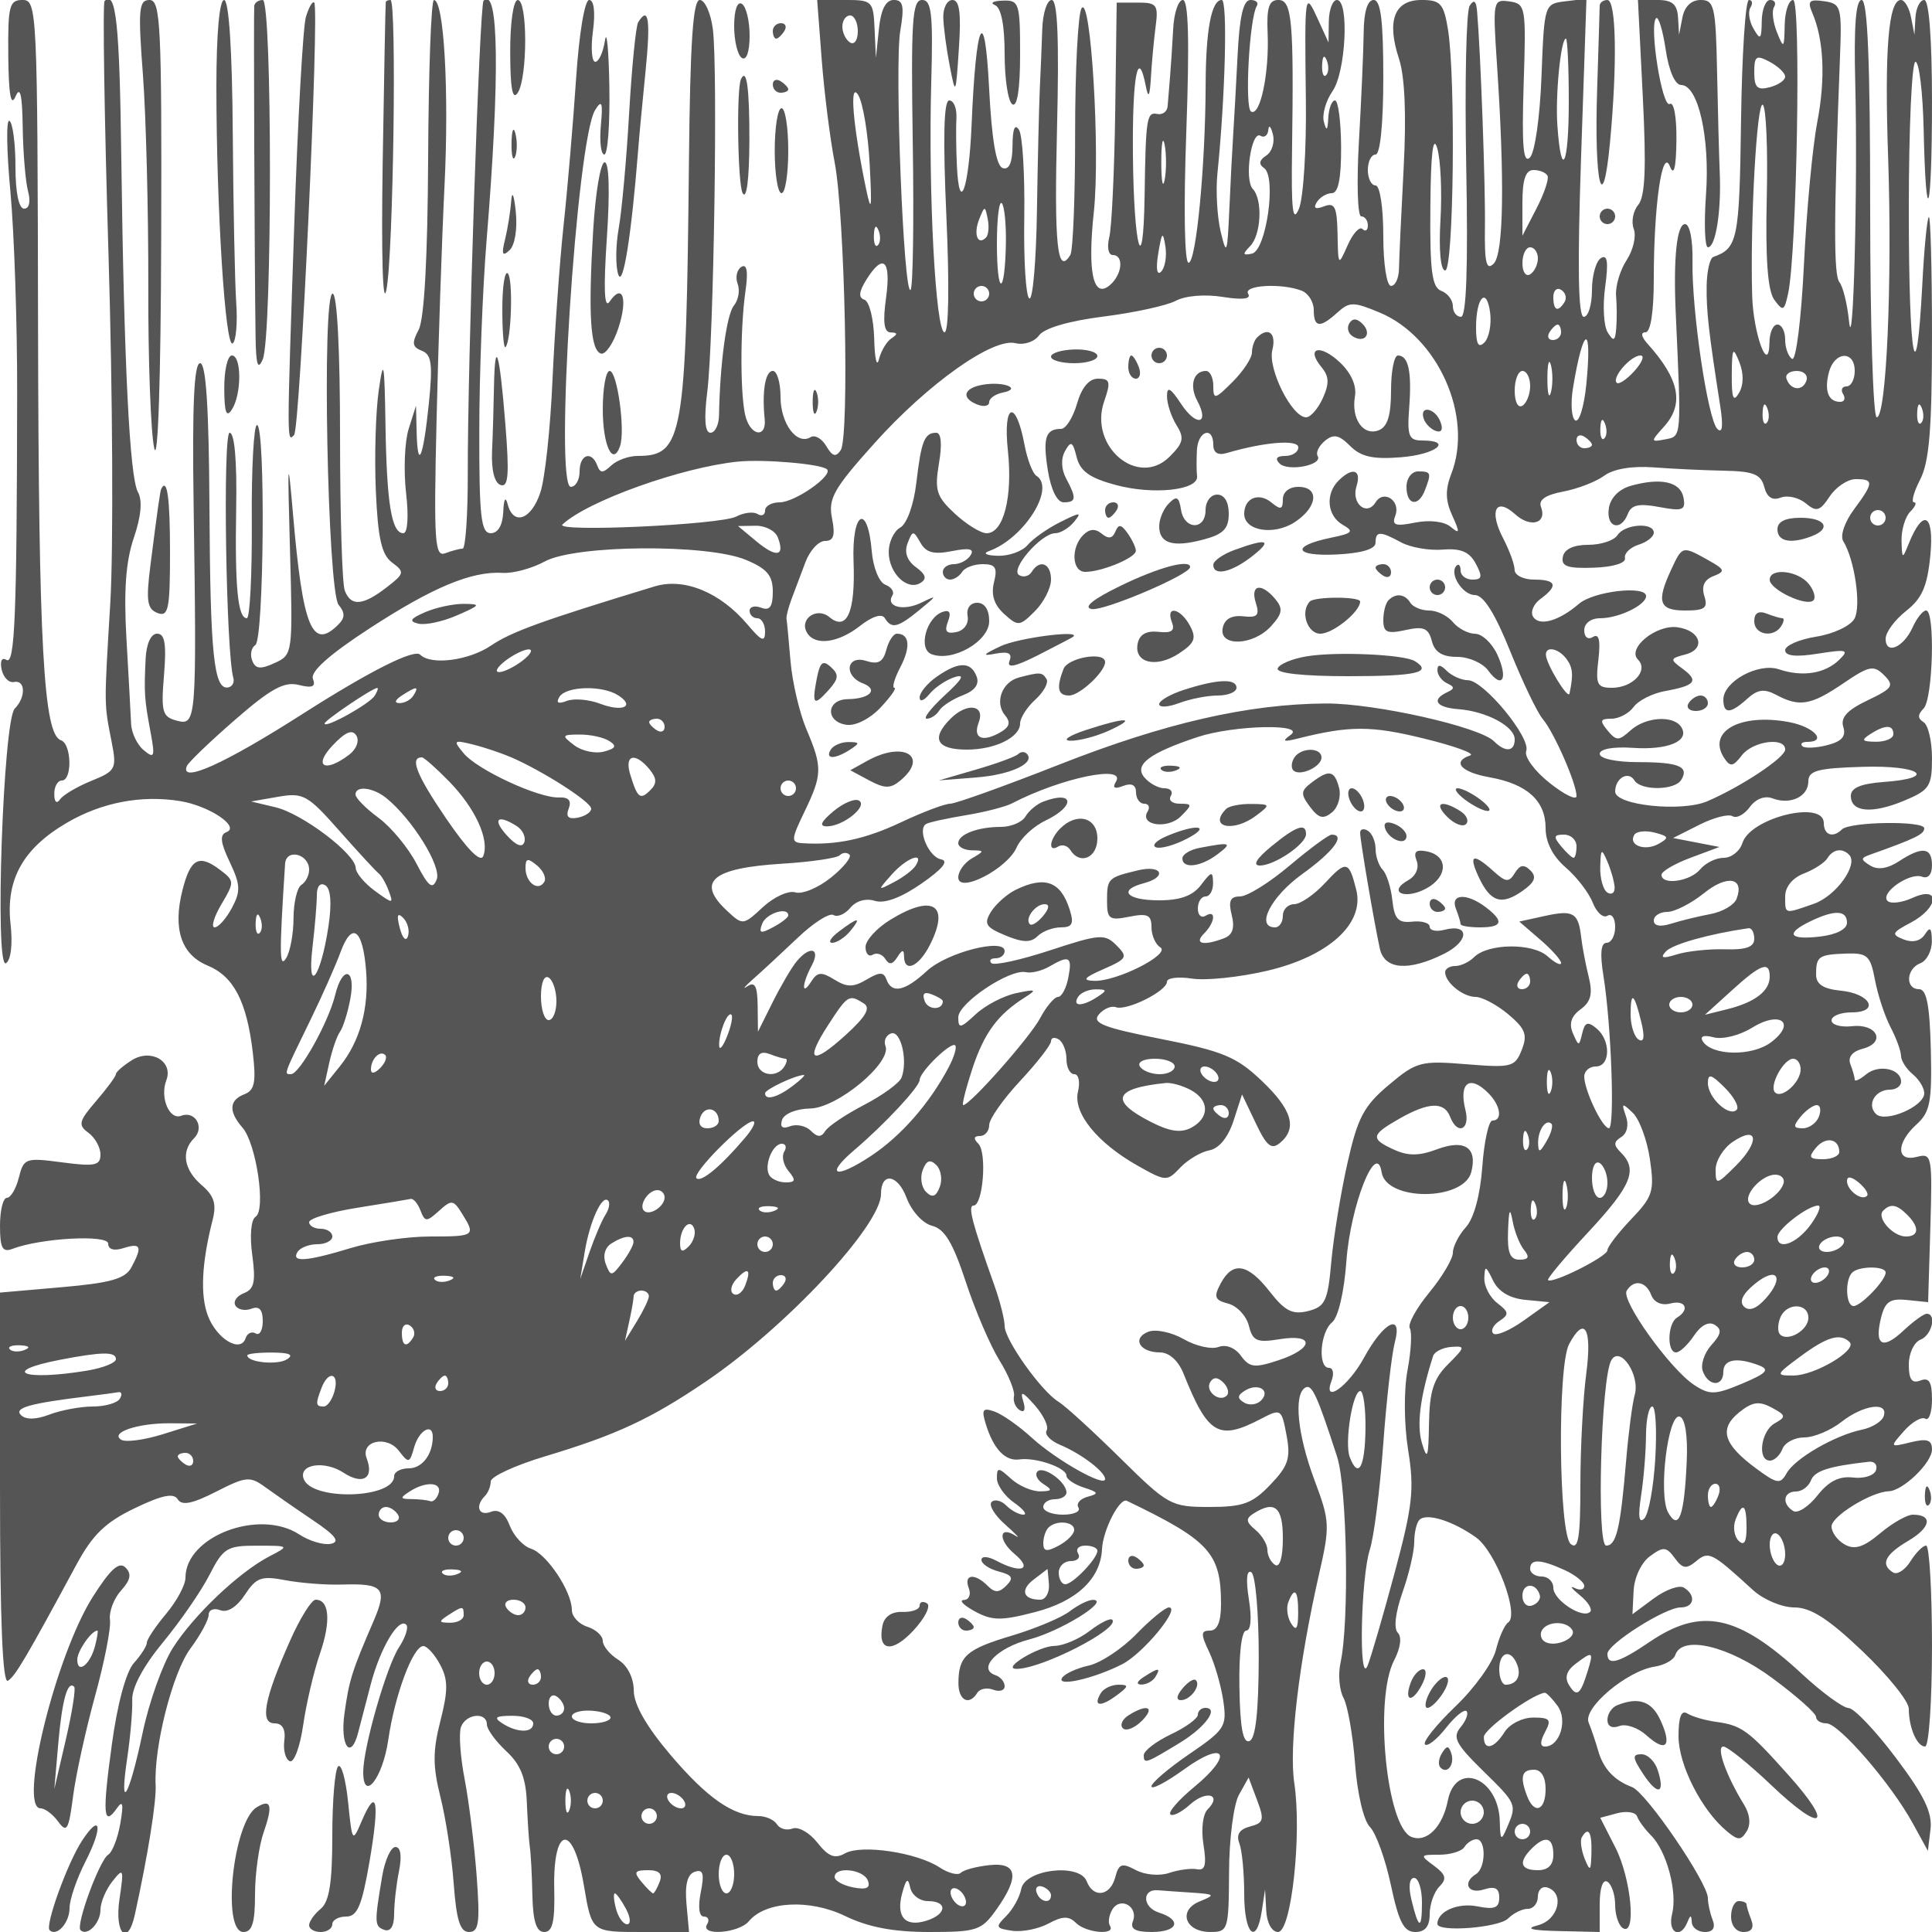 <svg xmlns="http://www.w3.org/2000/svg" version="1.0" width="250" height="250" viewBox="0 0 250 250" preserveAspectRatio="xMidYMid meet">
<g transform="translate(0,250) scale(0.01,-0.01)" fill="#555555" stroke="none">
<path d="M107 24275 c5 -498 34 -662 93 -525 61 143 88 29 94 -400 5 -330 36 -701 69 -825 36 -135 16 -225 -51 -225 -69 0 -112 210 -112 544 0 299 -35 566 -78 592 -43 27 -37 -387 13 -919 49 -532 89 -1709 87 -2617 -4 -2874 -30 -3507 -139 -3439 -60 37 -85 -15 -62 -124 23 -103 94 -176 160 -162 149 31 156 -198 10 -344 -151 -151 -262 -3387 -114 -3295 65 40 89 248 59 514 -62 569 163 972 727 1302 452 265 965 363 1468 282 378 -62 782 -333 599 -402 -89 -34 -78 -134 43 -387 139 -293 143 -378 28 -593 -74 -139 -175 -252 -224 -252 -48 0 -9 134 88 299 171 288 170 304 -19 446 -272 206 -382 146 -485 -264 -127 -501 -16 -834 325 -975 338 -140 507 -464 585 -1124 45 -385 24 -490 -107 -541 -200 -76 -209 -224 -26 -433 179 -205 306 -1069 169 -1153 -59 -37 -77 -243 -43 -494 47 -346 26 -443 -109 -495 -92 -36 -141 -108 -108 -161 33 -53 125 -71 206 -40 101 39 147 -11 147 -160 0 -119 -41 -191 -91 -160 -51 31 -110 3 -131 -62 -65 -194 -372 -11 -487 289 -102 268 -82 685 61 1245 52 203 18 311 -142 447 -231 199 -270 436 -99 607 140 140 15 360 -166 291 -154 -59 -278 236 -193 458 94 245 -197 416 -444 262 -114 -72 -208 -153 -208 -181 0 -28 -115 -185 -256 -348 -225 -262 -237 -311 -100 -411 86 -63 156 -189 156 -281 0 -143 -73 -158 -495 -102 -474 63 -498 54 -561 -197 -36 -144 -106 -262 -155 -262 -49 0 -89 -162 -89 -361 0 -288 32 -348 159 -300 366 141 1241 189 1241 68 0 -75 76 -97 200 -57 225 71 245 21 100 -250 -79 -147 -266 -201 -900 -256 l-800 -70 0 -2543 c0 -1701 34 -2522 102 -2480 96 59 233 292 885 1499 211 391 376 551 755 733 352 170 506 202 558 116 53 -85 188 -58 495 98 390 199 439 204 639 58 119 -86 396 -279 616 -427 294 -198 355 -279 231 -305 -93 -19 -277 35 -408 121 -518 339 -1473 -23 -1473 -559 0 -93 -112 -303 -250 -467 -137 -163 -250 -332 -250 -375 0 -42 -75 -160 -167 -262 -101 -112 -214 -526 -286 -1057 -124 -903 -110 -1074 67 -821 75 108 87 55 43 -198 -33 -190 -103 -372 -156 -404 -113 -70 -423 -913 -359 -977 86 -85 258 90 258 263 0 96 70 262 155 369 143 181 150 165 91 -231 -67 -448 107 -622 199 -200 170 773 279 1459 269 1675 -25 496 219 1457 450 1768 130 175 236 371 236 436 0 65 67 92 150 60 92 -36 214 41 318 199 147 224 214 249 525 189 196 -37 527 -63 735 -56 533 17 589 -48 405 -475 -280 -648 -316 -762 -376 -1196 -58 -413 81 -610 176 -250 25 96 99 378 163 625 124 475 362 875 461 776 32 -32 -10 -164 -94 -292 -162 -248 -463 -1297 -463 -1613 0 -402 253 -78 324 414 84 582 320 1215 454 1215 49 0 146 -108 217 -240 104 -194 104 -335 4 -727 -100 -390 -100 -587 0 -985 69 -274 147 -779 172 -1123 35 -473 83 -625 198 -625 128 0 144 119 99 725 -30 399 -100 964 -156 1255 -56 292 -77 596 -46 675 65 171 334 196 334 31 0 -62 113 -217 250 -345 184 -170 255 -345 267 -661 10 -237 27 -497 39 -580 13 -82 28 -364 33 -625 8 -339 52 -475 153 -475 108 0 139 134 130 546 -20 836 246 874 384 54 102 -603 99 -600 749 -600 l611 0 -33 366 c-22 247 12 381 107 413 109 37 126 -23 78 -266 -38 -189 -22 -313 40 -313 57 0 76 -45 42 -100 -96 -155 410 -118 541 40 216 259 785 290 1247 66 298 -144 623 -206 1087 -206 616 0 676 20 868 290 304 427 273 616 -93 575 -166 -18 -331 -62 -367 -99 -37 -37 -162 -5 -277 71 -293 192 -1010 299 -1220 181 -134 -75 -216 -43 -359 138 -101 129 -246 211 -321 183 -74 -29 -165 -5 -202 54 -36 59 -144 107 -240 107 -328 0 -664 234 -1138 792 -312 368 -474 651 -475 832 -1 165 -81 324 -201 399 -110 69 -200 179 -200 244 0 66 -90 148 -200 183 -110 35 -200 132 -200 216 0 241 -325 728 -527 793 -102 32 -225 166 -276 298 -60 158 -143 219 -244 180 -158 -61 -210 73 -78 205 41 41 75 126 75 188 0 63 315 208 700 324 929 279 1369 484 2088 972 1034 702 2262 2017 2262 2423 0 287 214 259 329 -44 67 -178 211 -336 333 -367 161 -40 270 -222 434 -721 120 -367 316 -824 435 -1017 120 -192 205 -403 190 -467 -14 -65 19 -146 75 -181 61 -37 79 10 44 118 -43 137 -7 124 151 -55 114 -130 183 -276 152 -326 -30 -49 49 -133 176 -186 273 -114 581 -348 581 -442 0 -111 -632 245 -950 536 -165 151 -382 303 -482 338 -151 53 -170 26 -112 -161 99 -324 252 -485 434 -459 211 31 610 -107 610 -210 0 -45 101 -114 225 -154 192 -62 199 -79 49 -119 -97 -26 -151 -89 -119 -140 31 -50 -58 -92 -199 -92 -141 0 -256 45 -256 100 0 55 68 100 150 100 82 0 150 39 150 88 0 135 -296 349 -375 271 -38 -39 -3 -112 78 -163 120 -76 112 -93 -45 -94 -106 -1 -275 72 -375 163 -165 150 -183 151 -183 6 0 -88 100 -230 222 -315 122 -86 176 -156 120 -156 -56 0 -155 53 -220 118 -65 65 -151 86 -191 46 -40 -40 40 -172 178 -293 138 -122 199 -188 137 -147 -221 144 -235 -51 -17 -233 241 -201 85 -259 -236 -87 -109 58 -193 63 -193 11 0 -50 100 -118 223 -150 177 -46 198 -84 100 -182 -96 -96 -150 -96 -243 -3 -168 168 -313 150 -244 -30 32 -82 3 -152 -64 -154 -67 -2 -3 -68 142 -147 225 -122 340 -124 781 -9 537 139 846 430 865 813 12 250 229 671 322 626 1069 -514 1218 -676 1218 -1334 0 -232 -47 -345 -142 -345 -121 0 -122 -43 -12 -275 72 -151 154 -435 183 -631 49 -335 24 -375 -438 -691 -270 -184 -491 -373 -491 -419 0 -47 190 53 423 221 533 386 645 196 133 -226 -201 -166 -342 -327 -312 -357 30 -30 145 28 256 128 209 189 420 130 227 -63 -63 -63 -86 -261 -54 -456 42 -263 22 -340 -84 -319 -76 15 -239 -7 -360 -48 -125 -42 -313 -26 -433 38 -180 96 -219 82 -265 -95 -64 -244 -284 -274 -369 -51 -92 239 -799 156 -847 -99 -20 -106 -108 -264 -194 -350 -144 -143 -138 -160 75 -191 129 -19 341 23 471 93 182 98 264 100 355 9 131 -131 519 -165 441 -38 -28 44 -13 139 32 213 105 168 337 34 265 -153 -39 -101 30 -140 243 -140 340 0 397 155 91 252 -211 67 -220 306 -11 288 65 -5 263 -20 442 -31 298 -20 306 -29 102 -112 -289 -115 -194 -397 134 -397 231 0 239 25 243 775 1 426 59 876 128 1000 l125 224 109 -291 c97 -257 87 -297 -91 -343 -137 -36 -181 -105 -138 -217 35 -90 63 -386 63 -656 0 -525 159 -676 228 -217 l42 275 15 -275 c9 -160 73 -275 153 -275 172 0 310 1264 210 1927 -70 467 59 1554 318 2692 146 638 143 696 -57 1229 -219 585 -271 1102 -121 1195 87 53 153 -88 414 -893 130 -402 159 -2144 44 -2668 -33 -149 -15 -354 40 -455 54 -102 121 -487 149 -856 29 -384 111 -731 192 -812 78 -79 200 -416 271 -751 102 -480 168 -608 316 -608 127 0 186 72 186 230 0 126 56 287 125 357 100 101 86 155 -69 270 -186 137 -183 143 69 143 145 0 291 45 325 100 34 55 104 100 156 100 126 0 121 -372 -6 -450 -181 -112 -104 -265 100 -200 146 46 200 18 200 -106 0 -133 -61 -157 -285 -112 -252 50 -515 -66 -515 -227 0 -112 794 -51 915 70 69 69 183 125 255 125 72 0 130 71 130 158 0 87 56 140 125 117 228 -76 139 -421 -125 -488 -172 -44 -86 -67 275 -75 l525 -12 0 356 c0 212 40 331 100 294 55 -34 100 -169 100 -300 0 -131 45 -266 100 -300 178 -110 108 642 -97 1043 l-196 385 221 59 c122 32 237 13 256 -41 19 -55 100 -166 182 -248 201 -201 342 -730 271 -1015 -61 -241 106 -332 197 -108 40 100 52 100 58 0 4 -69 80 -125 169 -125 105 0 140 54 100 158 -34 87 -61 213 -61 280 0 199 -798 1368 -981 1437 -233 88 -373 239 -440 475 -31 110 -86 272 -122 360 -78 186 493 668 855 724 125 19 245 86 266 150 88 263 694 118 1259 -301 310 -229 563 -454 563 -500 0 -46 60 -83 134 -83 161 0 836 -781 1114 -1288 l199 -362 34 282 c25 213 -85 440 -449 923 -265 352 -540 641 -611 643 -71 1 -341 198 -600 438 -834 772 -1306 872 -1976 417 -399 -271 -545 -312 -545 -154 0 127 748 601 948 601 176 0 202 157 42 256 -60 37 -234 -25 -388 -138 l-278 -206 15 304 c9 173 100 365 212 447 173 127 211 124 320 -24 101 -139 150 -146 276 -42 164 137 201 118 736 -372 136 -124 375 -225 534 -225 214 0 443 -147 886 -569 328 -313 597 -646 597 -742 0 -244 105 -489 211 -489 49 0 89 585 89 1300 0 715 -34 1300 -76 1300 -42 0 -133 -92 -203 -204 -70 -112 -171 -177 -224 -144 -168 104 -107 231 198 411 292 172 319 337 57 337 -75 0 -265 -108 -423 -241 -214 -180 -329 -217 -458 -145 -94 53 -171 158 -171 234 0 132 514 448 740 455 184 6 560 369 560 540 0 125 -61 146 -275 94 -274 -67 -274 -66 -87 146 104 117 228 188 275 159 48 -30 87 82 87 249 0 228 -37 289 -150 245 -110 -42 -150 13 -150 206 0 146 68 290 150 322 148 56 215 336 81 336 -37 0 -172 -98 -299 -217 -272 -256 -381 -194 -291 166 52 208 116 252 337 229 l272 -28 29 967 c27 929 20 964 -175 913 -270 -70 -270 179 -2 422 174 157 199 292 183 965 -14 575 -55 783 -152 783 -182 0 -168 265 17 336 83 32 149 160 148 286 -1 171 -23 193 -89 88 -56 -87 -158 -112 -274 -67 -166 65 -156 88 90 218 365 193 388 486 25 321 -138 -63 -284 -81 -325 -40 -102 102 288 374 447 313 77 -29 128 29 128 148 0 234 -127 249 -429 51 -145 -95 -274 -114 -369 -55 -128 79 -128 97 1 143 582 207 697 263 697 340 0 100 -965 86 -1066 -15 -116 -115 -234 -73 -234 83 0 302 -949 69 -1053 -258 -33 -106 -142 -192 -241 -192 -100 0 -238 -67 -306 -150 -130 -157 -500 -209 -500 -70 0 44 169 143 375 220 l375 140 -300 58 -300 58 337 170 c186 94 380 145 432 112 52 -32 152 21 223 118 78 107 194 151 294 113 231 -88 464 22 464 220 0 138 120 171 700 188 750 23 984 -145 275 -196 -296 -22 -425 -76 -425 -180 0 -211 273 -236 690 -62 328 137 360 186 360 550 0 220 -49 429 -109 466 -78 49 -78 98 0 176 122 122 152 1269 33 1269 -42 0 -121 -98 -175 -219 -119 -262 -349 -359 -349 -147 0 84 119 245 265 360 207 163 275 319 314 722 51 535 -93 612 -280 149 -82 -205 -87 -203 -93 40 -3 140 48 309 114 375 66 66 87 120 47 120 -39 0 -3 133 80 295 118 228 153 654 153 1867 0 864 -19 1553 -41 1530 -23 -23 -61 -414 -84 -868 -79 -1510 -175 -983 -175 959 0 1055 39 1917 86 1917 48 0 95 -393 106 -872 30 -1365 108 -1108 108 355 0 811 -38 1317 -100 1317 -55 0 -106 -101 -114 -225 l-13 -225 -44 225 c-23 124 -83 225 -131 225 -162 0 -214 -646 -165 -2056 54 -1596 -23 -3344 -148 -3344 -47 0 -85 1215 -85 2700 0 1904 -33 2700 -110 2700 -76 0 -102 -341 -83 -1075 34 -1335 -26 -3618 -81 -3076 -23 219 -78 444 -124 500 -75 91 -74 796 7 2901 26 665 15 702 -205 734 -192 28 -219 2 -153 -150 150 -348 173 -851 64 -1417 -60 -312 -138 -1141 -172 -1842 -35 -713 -103 -1250 -153 -1219 -50 31 -90 143 -90 250 0 107 -45 194 -100 194 -55 0 -101 -101 -103 -225 -6 -447 -211 104 -224 604 -27 948 61 2512 137 2465 44 -27 67 -568 52 -1202 -18 -797 12 -1205 98 -1322 112 -153 129 -146 178 80 114 522 170 3800 65 3800 -56 0 -106 -146 -109 -325 -6 -304 -13 -310 -101 -91 -51 129 -68 275 -37 325 31 50 8 91 -50 91 -58 0 -107 -124 -109 -275 -3 -236 -18 -250 -105 -99 -57 96 -75 220 -42 275 34 54 25 99 -19 99 -45 0 -90 -705 -102 -1567 -21 -1538 -43 -1646 -359 -1758 -45 -16 -83 -185 -86 -377 -4 -328 26 -593 175 -1548 42 -265 29 -366 -37 -300 -124 125 -333 1539 -321 2175 5 271 -36 475 -96 475 -107 0 -153 -436 -121 -1150 74 -1631 77 -1594 -134 -1635 -194 -37 -195 -33 -17 165 264 293 199 614 -215 1073 -80 89 -90 147 -25 147 66 0 107 265 107 686 0 954 109 1716 209 1460 52 -131 79 -20 84 335 4 302 -33 506 -86 474 -98 -61 -270 1016 -177 1109 30 30 86 -152 124 -405 41 -276 121 -459 200 -459 220 0 374 -678 322 -1414 -27 -377 -16 -686 25 -686 99 0 173 458 153 950 -9 220 -25 816 -35 1325 -17 841 -37 925 -212 925 -121 0 -209 -84 -236 -225 l-44 -225 -13 225 c-11 170 -75 225 -266 225 l-253 0 63 -1252 c46 -917 31 -1291 -59 -1399 -67 -80 -93 -221 -58 -312 35 -91 -7 -272 -92 -403 -86 -131 -147 -338 -137 -461 11 -123 11 -313 2 -423 -14 -164 -34 -174 -110 -52 -52 81 -67 347 -33 590 44 323 29 424 -55 372 -64 -40 -116 -227 -116 -416 0 -189 -48 -344 -106 -344 -72 0 -83 636 -35 2058 l70 2058 -273 -33 c-272 -33 -273 -35 -309 -972 -20 -528 -86 -988 -150 -1050 -86 -83 -106 152 -81 939 33 1015 27 1051 -184 1081 -212 30 -216 11 -162 -800 102 -1512 87 -2464 -41 -2592 -95 -95 -120 6 -114 470 8 522 -55 2247 -101 2791 -12 141 -41 163 -97 74 -44 -69 -64 -1003 -44 -2075 25 -1315 2 -1949 -68 -1949 -58 0 -105 63 -105 139 0 77 -67 166 -150 197 -121 46 -148 259 -141 1086 5 689 35 940 89 760 44 -147 63 -563 42 -925 -23 -395 1 -657 61 -657 110 0 138 2501 35 3125 -55 329 -96 375 -342 375 -351 0 -453 -267 -292 -757 77 -231 98 -728 61 -1424 -31 -588 -58 -1170 -60 -1294 -1 -124 -48 -225 -103 -225 -56 0 -100 283 -100 650 0 367 -44 650 -100 650 -55 0 -100 90 -100 200 0 110 45 200 100 200 60 0 100 400 100 1000 0 733 -33 1000 -125 1000 -80 0 -127 -154 -129 -425 -3 -234 -30 -864 -61 -1400 -31 -536 -18 -975 29 -975 47 0 86 -52 86 -117 0 -64 -31 -85 -69 -47 -38 38 -124 -56 -192 -209 -122 -275 -123 -274 -131 145 -7 351 -36 411 -174 358 -112 -43 -143 -26 -95 53 40 64 128 117 195 117 84 0 122 191 120 600 -2 330 -38 600 -79 600 -41 0 -80 -101 -87 -225 -8 -166 -23 -180 -57 -52 -25 95 26 274 112 397 173 248 218 1180 57 1180 -55 0 -102 -124 -105 -275 l-4 -275 -137 300 c-171 373 -173 355 -156 -1050 8 -632 -32 -1262 -89 -1400 -81 -194 -101 -27 -90 750 24 1685 0 1950 -177 1950 -121 0 -153 -97 -139 -425 23 -524 -97 -1091 -215 -1018 -84 53 -21 1209 75 1365 27 43 -10 78 -82 78 -93 0 -142 -213 -167 -725 -20 -399 -46 -860 -57 -1025 -11 -165 -33 -592 -49 -950 -26 -589 -36 -617 -112 -300 -46 193 -65 530 -43 750 103 1013 134 2250 56 2250 -133 0 -206 -387 -208 -1100 -3 -1051 -123 -2300 -221 -2300 -53 0 -65 705 -29 1700 42 1172 28 1700 -45 1700 -58 0 -115 -169 -125 -375 -11 -206 -30 -487 -41 -625 -12 -137 -26 -306 -31 -375 -5 -69 -65 -114 -134 -100 -137 27 -149 -49 -164 -1067 -17 -1108 -140 -669 -151 540 -9 1021 66 1412 169 877 31 -157 50 -119 64 125 11 193 39 489 61 658 37 279 15 309 -232 308 l-272 0 -19 -1403 c-11 -771 -45 -1506 -77 -1633 -32 -127 -12 -230 44 -230 150 0 124 -257 -40 -393 -212 -176 -287 172 -204 948 85 788 -39 2831 -159 2637 -46 -75 -83 -801 -83 -1613 1 -812 -27 -1523 -62 -1579 -168 -272 -210 122 -172 1644 28 1155 7 1656 -69 1656 -60 0 -115 -169 -122 -375 -7 -206 -21 -555 -32 -775 -10 -220 -27 -931 -37 -1581 -10 -649 -54 -1158 -99 -1131 -45 28 -74 500 -65 1050 8 550 -22 1058 -68 1131 -54 85 -83 14 -84 -202 -1 -222 -44 -320 -127 -292 -84 27 -142 366 -176 1033 -57 1121 -170 884 -227 -480 -35 -826 -160 -1168 -190 -520 -10 216 -13 493 -6 617 6 124 -35 225 -93 225 -71 0 -82 -482 -37 -1500 40 -891 31 -1500 -24 -1500 -115 0 -211 1806 -172 3225 25 897 5 1075 -119 1075 -127 0 -144 -268 -120 -1847 16 -1016 3 -1872 -28 -1904 -90 -89 -209 2900 -134 3348 55 324 39 403 -84 403 -103 0 -166 -122 -192 -375 l-39 -375 -17 375 c-16 361 -30 375 -380 375 l-363 0 59 -775 c33 -426 108 -1022 167 -1325 132 -678 193 -3553 79 -3725 -63 -95 -108 -82 -187 52 -57 98 -148 150 -203 116 -176 -109 -389 174 -389 519 0 186 -45 338 -100 338 -97 0 -142 -266 -105 -625 24 -236 -166 -224 -242 15 -75 238 -79 1136 -7 1641 37 257 19 359 -53 315 -58 -36 -80 -135 -48 -219 32 -84 10 -210 -48 -281 -95 -114 -181 -753 -193 -1421 -2 -124 -52 -225 -111 -225 -71 0 -85 178 -41 530 84 670 138 4195 72 4695 -27 206 -103 375 -169 375 -88 0 -124 -547 -140 -2075 -36 -3591 -76 -3825 -664 -3825 -116 0 -271 -56 -343 -125 -106 -100 -142 -100 -179 0 -72 197 -229 146 -229 -75 0 -110 -51 -200 -114 -200 -215 0 75 4495 315 4876 87 140 102 101 74 -201 -19 -206 1 -375 45 -375 44 0 73 394 65 875 -8 481 -34 751 -57 600 -23 -151 -79 -275 -125 -275 -46 0 -60 180 -30 400 32 241 13 400 -49 400 -59 0 -131 -437 -170 -1025 -38 -564 -110 -1417 -162 -1896 -51 -480 -115 -1379 -143 -1999 -27 -620 -97 -1274 -157 -1453 -116 -352 -349 -436 -423 -152 -28 108 -50 69 -57 -100 -8 -173 -68 -275 -162 -275 -126 0 -150 213 -148 1325 0 729 43 1843 95 2475 173 2110 157 3288 -40 3090 -52 -52 -208 -4734 -204 -6115 1 -536 -29 -975 -67 -975 -38 0 -139 -27 -224 -59 -137 -53 -150 145 -113 1725 23 981 69 2347 103 3034 60 1223 -7 2401 -137 2399 -36 0 -69 -912 -75 -2027 -6 -1304 -50 -2103 -123 -2240 -91 -171 -83 -223 41 -271 127 -49 143 -173 91 -685 -73 -707 -145 -876 -158 -368 l-8 342 -95 -300 c-52 -165 -67 -536 -34 -825 36 -309 21 -525 -35 -525 -152 0 -215 381 -231 1400 -13 820 -25 882 -87 450 -40 -275 -57 -860 -38 -1300 27 -620 75 -829 211 -930 165 -122 160 -143 -74 -323 -306 -236 -460 -247 -539 -39 -34 87 -61 987 -61 2000 0 1114 -38 1842 -96 1842 -141 0 -66 -3854 78 -4028 85 -102 83 -167 -4 -254 -339 -339 -460 -42 -587 1432 -67 777 -72 715 -39 -461 38 -1351 36 -1362 -199 -1469 -185 -85 -248 -77 -290 33 -30 77 -11 167 41 200 112 69 133 2847 21 2847 -41 0 -72 -563 -67 -1250 4 -688 -25 -1250 -64 -1250 -117 0 -156 400 -138 1425 11 609 -21 975 -85 975 -90 0 -47 -2840 48 -3173 17 -59 -14 -114 -69 -123 -183 -29 -230 429 -240 2321 -7 1301 -44 1875 -121 1875 -78 0 -103 -538 -84 -1825 41 -2807 36 -2867 -216 -2801 -189 49 -207 111 -167 591 33 401 11 535 -89 535 -80 0 -139 -129 -149 -325 -21 -444 -16 -523 63 -945 61 -326 51 -353 -87 -238 -86 71 -160 226 -164 344 -5 118 -32 610 -60 1095 -36 625 -9 1004 95 1308 95 279 114 485 54 592 -108 192 -181 1660 -216 4339 -22 1725 -69 2163 -216 2016 -26 -25 -3 -1507 51 -3291 54 -1785 64 -3807 23 -4495 -82 -1363 -82 -1293 19 -1809 66 -339 51 -368 -263 -495 -183 -74 -366 -182 -406 -240 -44 -63 -75 -35 -75 69 -1 96 43 175 98 175 137 0 127 474 -12 521 -225 75 -288 1222 -296 5354 -7 4099 -13 4225 -200 4225 -172 0 -191 -74 -185 -725z m10993 319 c0 -113 -45 -178 -100 -144 -55 34 -100 127 -100 206 0 79 45 144 100 144 55 0 100 -93 100 -206z m9200 -911 c0 -821 -96 -1026 -147 -315 -29 392 43 1132 110 1132 20 0 37 -367 37 -817z m-3140 344 c-33 -33 -56 26 -52 131 5 117 28 141 60 61 29 -72 26 -159 -8 -192z m5940 -19 c0 -47 -90 -108 -200 -137 -160 -42 -200 -3 -200 192 0 213 25 230 200 137 110 -59 200 -145 200 -192z m-11846 -1139 c30 -571 21 -637 -46 -319 -171 820 -221 1413 -102 1219 61 -100 128 -505 148 -900z m5131 118 c-92 -60 -101 -111 -28 -162 164 -114 28 -1067 -157 -1107 -120 -26 -125 -7 -25 95 145 147 167 603 36 742 -113 120 -19 762 100 688 49 -30 94 4 101 76 6 72 33 46 59 -57 27 -103 -12 -227 -86 -275z m-1314 -312 c-24 -124 -44 -22 -44 225 0 248 20 349 44 225 23 -124 23 -326 0 -450z m4954 50 c20 -41 -44 -232 -144 -425 l-181 -350 0 425 c0 303 41 425 144 425 79 0 161 -34 181 -75z m-7009 -884 c-14 -685 -116 -676 -116 9 0 321 28 555 63 521 34 -35 58 -273 53 -530z m-257 85 c-108 -108 -165 43 -89 235 71 180 76 180 111 6 20 -100 10 -209 -22 -241z m-1399 -99 c-33 -33 -56 26 -52 131 5 117 28 141 60 61 29 -72 26 -159 -8 -192z m3665 -342 c-55 -55 -70 38 -37 237 46 278 60 292 92 91 20 -130 -4 -277 -55 -328z m4875 171 c0 -79 -45 -172 -100 -206 -55 -34 -100 31 -100 144 0 113 45 206 100 206 55 0 100 -65 100 -144z m-8434 -506 c-45 -323 -27 -450 61 -452 89 -1 91 -22 10 -75 -63 -40 -136 -163 -164 -273 -27 -110 -55 10 -61 267 -7 256 -63 483 -126 504 -80 27 -73 102 24 259 219 350 322 257 256 -230z m1334 50 c0 -55 -45 -100 -100 -100 -55 0 -100 45 -100 100 0 55 45 100 100 100 55 0 100 -45 100 -100z m4042 39 c87 -33 158 -146 158 -250 0 -230 80 -238 306 -33 156 141 208 141 548 -1 756 -316 1213 -1345 926 -2085 -80 -206 -77 -348 12 -541 101 -223 98 -245 -22 -145 -84 69 -270 91 -457 54 -258 -52 -306 -35 -258 89 74 192 -150 343 -255 173 -115 -186 -318 -14 -247 208 68 216 -52 253 -233 72 -174 -174 -147 -455 55 -571 150 -85 128 -110 -152 -167 -524 -108 -480 -243 71 -217 323 16 505 70 505 150 1 155 56 156 333 6 120 -65 361 -107 536 -93 235 19 346 -28 428 -181 90 -168 82 -207 -42 -207 -85 0 -154 53 -154 117 0 64 -24 93 -52 64 -101 -100 75 -381 238 -381 110 -1 260 -239 455 -725 161 -399 350 -794 422 -879 147 -174 437 -835 437 -997 0 -59 -158 18 -351 172 -193 153 -328 338 -300 411 64 169 -549 914 -754 916 -85 1 -209 56 -275 122 -83 83 -120 86 -120 8 0 -61 56 -138 125 -170 100 -46 100 -70 0 -116 -209 -98 -141 -197 150 -219 361 -28 725 -223 725 -390 0 -161 -121 -172 -268 -25 -188 188 -1543 492 -2175 489 -1008 -6 -2084 -253 -3444 -788 -711 -280 -1349 -509 -1418 -509 -69 0 -355 -108 -635 -240 -467 -220 -836 -299 -1276 -271 -151 10 -148 47 25 406 233 482 235 577 26 1068 -90 213 -183 610 -206 882 -23 272 -46 520 -52 550 -5 30 25 145 66 255 42 110 122 324 179 475 56 151 170 275 253 275 113 0 135 73 91 294 -51 256 21 382 553 975 693 771 1532 1365 1823 1290 107 -27 243 18 304 102 68 94 391 187 834 243 398 50 819 142 935 204 123 66 378 87 606 50 258 -41 372 -27 330 40 -69 112 429 142 691 41z m3404 -146 c-86 -139 -146 -113 -146 63 0 86 46 128 102 93 56 -35 75 -105 44 -156z m-1038 -525 c-77 -77 -108 -22 -108 195 0 395 140 536 183 184 18 -149 -16 -320 -75 -379z m992 132 c0 -55 -48 -100 -106 -100 -58 0 -78 45 -44 100 34 55 82 100 106 100 24 0 44 -45 44 -100z m327 -673 c-29 -288 -93 -498 -143 -467 -49 30 -63 221 -29 423 134 811 250 841 172 44z m1976 -111 c-74 -127 -96 -71 -94 234 3 350 15 371 97 166 59 -147 58 -295 -3 -400z m-2434 9 c-25 -96 -46 -17 -46 175 0 193 21 271 46 175 25 -96 25 -254 0 -350z m1080 274 c-99 -110 -203 -179 -229 -152 -67 67 182 353 308 353 57 0 21 -90 -79 -201z m2851 1 c0 -110 -48 -200 -106 -200 -58 0 -78 -45 -44 -100 34 -55 17 -100 -38 -100 -154 0 -208 143 -146 383 72 273 334 286 334 17z m-4200 -194 c0 -107 -45 -222 -100 -256 -57 -35 -100 49 -100 194 0 141 45 256 100 256 55 0 100 -87 100 -194z m3575 69 c-47 -142 -208 -126 -258 25 -19 55 41 100 133 100 92 0 148 -56 125 -125z m-515 -548 c-33 -33 -56 26 -52 131 5 117 28 141 60 61 29 -72 26 -159 -8 -192z m2000 0 c-33 -33 -56 26 -52 131 5 117 28 141 60 61 29 -72 26 -159 -8 -192z m-4100 -200 c-33 -33 -56 26 -52 131 5 117 28 141 60 61 29 -72 26 -159 -8 -192z m-160 -83 c0 -24 -45 -44 -100 -44 -55 0 -100 48 -100 106 0 58 45 78 100 44 55 -34 100 -82 100 -106z m-9900 -316 c87 -78 -413 -428 -611 -428 -104 0 -189 -48 -189 -106 0 -58 -44 -79 -98 -45 -54 33 -178 18 -275 -33 -203 -107 -2359 -206 -2249 -103 324 304 1541 740 2272 814 335 33 1073 -30 1150 -99z m11613 -19 c376 -7 474 -47 516 -209 35 -135 105 -181 213 -139 88 34 234 1 323 -73 140 -116 183 -104 311 88 82 123 233 224 336 224 238 0 236 -44 -24 -395 -119 -161 -179 -339 -137 -407 148 -239 235 -838 146 -1003 -50 -93 -270 -197 -493 -233 -222 -35 -404 -115 -404 -176 0 -75 139 -90 425 -44 374 59 407 50 275 -79 -184 -180 -476 -226 -780 -124 -266 90 -720 -157 -720 -391 0 -190 91 -187 309 10 135 122 220 133 376 50 300 -160 448 -135 866 149 337 229 394 240 529 106 135 -135 112 -170 -215 -326 -264 -126 -351 -222 -313 -344 39 -122 -20 -188 -211 -236 -145 -37 -289 -42 -319 -12 -31 30 -3 55 61 55 268 0 90 196 -232 256 -633 119 -1066 -121 -840 -465 78 -118 115 -113 227 34 142 186 562 243 562 76 0 -103 -564 -478 -1007 -669 -331 -143 -1193 -53 -1193 125 0 174 170 273 249 145 83 -135 521 -131 605 5 108 174 -30 231 -557 231 -285 0 -497 46 -497 107 0 63 173 95 425 78 459 -32 742 88 632 266 -99 160 -463 137 -660 -42 -151 -136 -181 -136 -295 0 -105 127 -97 153 50 153 97 0 226 68 287 152 61 84 245 177 409 206 391 71 438 131 225 288 -167 122 -165 133 35 185 268 70 201 308 -99 352 -276 40 -660 -272 -514 -418 141 -141 -66 -365 -337 -365 -192 0 -213 44 -175 364 29 252 8 342 -70 294 -65 -40 -113 -4 -113 86 0 91 86 156 207 156 240 0 593 171 593 287 0 141 -679 63 -868 -100 -261 -224 -515 -296 -594 -167 -38 60 6 165 97 231 232 170 205 249 -85 249 -137 0 -250 56 -251 125 0 69 -67 253 -149 410 -185 355 -95 537 154 312 200 -182 418 -121 336 94 -35 90 59 155 287 198 186 35 425 127 531 205 120 89 362 129 642 108 248 -19 659 -38 913 -43z m2087 -609 c0 -55 -45 -100 -100 -100 -55 0 -100 45 -100 100 0 55 45 100 100 100 55 0 100 -45 100 -100z m-14335 -254 c95 -246 -17 -267 -276 -52 l-239 199 228 4 c126 2 255 -66 287 -151z m-412 -291 c273 -114 347 -202 347 -411 0 -195 -40 -250 -150 -208 -82 32 -150 14 -150 -39 0 -53 45 -97 100 -97 55 0 100 -79 100 -175 -1 -140 -46 -121 -225 91 -354 420 -822 612 -1204 496 -1460 -444 -1853 -587 -2118 -766 -286 -194 -776 -257 -915 -118 -78 79 -652 -211 -1524 -767 -1009 -645 -1587 -905 -1497 -675 18 47 298 316 622 598 465 405 639 500 826 453 177 -44 224 -24 184 80 -35 92 212 312 724 646 824 537 1328 748 1730 724 136 -9 382 58 547 148 397 216 2102 229 2603 20z m-2897 -1308 c-107 -81 -242 -146 -300 -144 -58 2 -19 69 88 150 107 81 242 146 300 144 58 -2 19 -69 -88 -150z m13513 28 c84 -112 92 -207 40 -450 -18 -82 -300 379 -305 500 -6 119 162 87 265 -50z m-15419 -476 c-67 -108 -650 -432 -650 -361 0 40 616 457 681 460 17 1 3 -43 -31 -99z m500 1 c-34 -55 -115 -99 -181 -98 -71 0 -59 40 31 98 192 124 227 124 150 0z m2647 4 c227 -144 62 -222 -232 -110 -145 55 -339 72 -431 36 -112 -43 -143 -26 -95 53 87 139 551 152 758 21z m603 -410 c0 -58 -45 -78 -100 -44 -55 34 -100 82 -100 106 0 24 45 44 100 44 55 0 100 -48 100 -106z m-4082 -360 c-313 -238 -470 -153 -217 117 167 178 258 216 310 131 42 -68 2 -176 -93 -248z m12182 256 c-117 -84 -95 -94 100 -45 663 166 943 166 1619 0 402 -98 674 -197 606 -220 -241 -80 -121 -217 250 -283 487 -87 725 -304 725 -658 0 -183 93 -366 261 -510 143 -123 300 -328 349 -455 50 -127 135 -203 190 -169 55 34 100 -31 100 -144 0 -113 -50 -206 -111 -206 -74 0 -87 -140 -41 -425 102 -628 150 -1975 71 -1974 -85 1 -319 492 -319 669 0 71 68 130 150 130 190 0 196 338 8 493 -112 93 -150 81 -184 -63 -41 -173 -46 -173 -121 0 -53 123 -22 221 99 309 134 98 160 200 106 420 -40 160 -84 392 -98 515 -36 317 -102 355 -473 273 l-328 -72 270 -233 c149 -128 271 -264 271 -303 0 -38 -79 1 -175 87 -196 175 -771 168 -951 -12 -63 -63 -172 -114 -244 -114 -71 0 -130 -36 -130 -80 0 -133 230 -320 395 -320 85 -1 275 -102 422 -225 222 -187 252 -265 174 -461 -87 -221 -132 -233 -717 -185 -590 48 -645 33 -1003 -268 -323 -271 -403 -422 -536 -1015 -86 -383 -179 -955 -208 -1272 -45 -511 -79 -583 -301 -639 -200 -50 -298 -1 -495 251 -285 365 -479 398 -635 107 -94 -176 -79 -216 98 -262 114 -30 234 -159 266 -285 50 -200 104 -223 399 -175 456 74 445 -121 -16 -273 -309 -102 -373 -95 -485 58 -77 106 -195 151 -292 114 -90 -34 -291 11 -448 101 -156 90 -362 133 -457 97 -217 -83 -116 -268 147 -268 121 0 239 -106 307 -275 317 -792 453 -871 1001 -585 260 136 267 131 332 -213 55 -297 23 -396 -210 -639 -233 -244 -354 -288 -788 -288 -496 0 -535 21 -1157 635 -354 349 -711 675 -794 725 -222 133 -699 803 -699 981 0 85 -61 325 -135 532 -286 803 -345 1027 -267 1027 122 0 176 686 62 800 -67 67 -60 100 20 100 66 0 120 64 120 142 0 78 180 334 400 570 220 236 400 468 400 514 0 47 45 58 100 24 55 -34 100 -149 100 -256 0 -107 46 -194 102 -194 56 0 77 -101 47 -225 -67 -275 248 -664 776 -961 363 -204 376 -204 548 -22 98 102 267 203 377 223 124 23 242 168 311 380 l111 343 177 -371 c140 -296 203 -348 313 -257 229 190 158 431 -237 806 -324 308 -501 382 -1297 539 -751 148 -901 207 -810 317 62 74 162 117 222 95 140 -51 660 209 660 329 0 50 146 69 325 41 179 -28 618 18 975 102 794 187 1259 610 1150 1046 -95 379 -129 386 -408 85 -137 -148 -316 -270 -396 -270 -80 0 -146 -68 -146 -150 0 -82 -45 -150 -100 -150 -258 0 -56 397 350 689 404 290 569 511 381 511 -37 0 -282 -180 -543 -400 -260 -220 -549 -400 -642 -400 -127 0 -153 -58 -108 -240 42 -166 12 -258 -97 -300 -269 -103 -395 -74 -261 60 145 145 160 317 20 230 -55 -34 -100 8 -100 94 0 86 45 156 100 156 55 0 99 79 97 175 -3 156 -20 153 -155 -25 -106 -141 -268 -200 -546 -200 -417 0 -535 132 -196 221 309 81 237 242 -75 167 -388 -93 -400 -104 -400 -396 0 -235 29 -256 288 -204 236 47 287 23 287 -135 0 -105 51 -223 114 -261 141 -88 -565 -445 -857 -434 -159 6 -131 41 123 152 305 134 317 157 167 308 -151 151 -216 146 -859 -65 -383 -126 -724 -200 -759 -166 -34 35 -10 63 54 63 65 0 117 42 117 94 0 173 -747 -18 -1005 -257 -285 -264 -455 -300 -524 -112 -36 100 -88 100 -258 -1 -171 -101 -253 -101 -416 0 -168 104 -220 100 -299 -24 -128 -202 -124 -36 6 207 119 223 -23 262 -195 53 -64 -76 -203 -313 -309 -525 l-192 -385 -4 337 c-3 254 -36 316 -134 250 -71 -48 -37 -6 75 94 113 99 372 339 576 533 203 194 412 327 463 296 51 -32 150 10 219 93 74 90 203 127 318 90 124 -39 339 40 602 223 274 190 358 294 254 314 -160 31 -311 389 -193 458 36 22 267 72 512 113 246 40 516 110 600 154 635 330 1485 506 1343 278 -48 -79 -17 -96 95 -53 108 42 166 13 166 -83 0 -81 48 -147 106 -147 58 0 78 -45 44 -101 -111 -179 259 -233 429 -63 152 152 151 164 -13 164 -98 0 -150 45 -116 100 34 55 -3 100 -82 100 -79 0 -197 64 -262 143 -134 162 69 314 694 521 469 154 1409 175 1200 26z m7800 10 c0 -55 -101 -99 -225 -98 -182 1 -196 20 -75 98 194 125 300 125 300 0z m-16617 -88 c102 -64 86 -97 -70 -138 -112 -29 -285 8 -383 83 -167 127 -162 137 70 138 138 1 310 -36 383 -83z m-1262 -214 c414 -181 1029 -576 1029 -662 0 -46 -79 -98 -175 -117 -121 -23 -157 13 -116 118 39 103 -1 149 -125 144 -261 -12 -1059 358 -1235 572 -139 167 -130 175 122 113 148 -37 373 -113 500 -168z m-811 -308 c339 -347 526 -753 444 -966 -35 -92 -205 80 -486 492 -380 559 -469 784 -309 784 26 0 184 -139 351 -310z m2594 156 c95 -116 99 -183 13 -269 -133 -133 -168 -106 -261 198 -80 258 59 298 248 71z m1896 -246 c0 -55 -45 -100 -100 -100 -55 0 -100 45 -100 100 0 55 45 100 100 100 55 0 100 -45 100 -100z m-5402 -1100 c37 -27 96 -130 132 -228 64 -171 56 -171 -179 0 -134 98 -246 231 -248 296 -5 184 -690 703 -1038 786 l-315 75 350 61 c324 56 382 23 791 -440 243 -275 471 -522 507 -550z m102 972 c338 -275 716 -886 651 -1052 -54 -136 -106 -95 -261 203 -106 205 -327 472 -491 594 -165 121 -299 257 -299 302 0 119 228 93 400 -47z m1687 -362 c76 -48 119 -141 98 -206 -26 -77 -107 -46 -228 88 -191 211 -119 276 130 118z m14774 -230 c-177 -99 -396 -17 -313 118 29 46 147 58 264 28 184 -48 190 -67 49 -146z m-1061 -30 c0 -82 -17 -150 -38 -150 -21 0 -94 68 -162 150 -102 123 -95 150 38 150 89 0 162 -68 162 -150z m-16400 -305 c0 -73 -45 -161 -100 -195 -55 -34 -101 -228 -102 -431 0 -203 -44 -436 -96 -519 -87 -137 -89 50 -13 1222 13 203 311 130 311 -77z m6750 -103 c-165 -132 -371 -217 -459 -189 -87 27 -275 -58 -418 -190 -257 -238 -261 -239 -466 -48 -403 376 -195 553 718 609 371 23 705 72 741 109 37 37 94 40 126 8 32 -32 -77 -167 -242 -299z m10143 -123 c4 -72 -38 -103 -93 -69 -55 34 -97 183 -93 331 6 240 16 248 93 69 47 -110 89 -259 93 -331z m3034 421 c125 -126 -168 -535 -456 -635 -386 -135 -371 -139 -371 97 0 122 96 239 240 294 132 51 270 139 306 198 73 118 190 137 281 46z m-16885 -353 c-79 -128 -242 -6 -242 181 0 127 28 133 149 33 82 -68 124 -164 93 -214z m4808 214 c-33 -55 -160 -152 -281 -215 -217 -114 -218 -114 -29 99 191 215 426 303 310 116z m10621 -432 c-30 -79 -182 -168 -338 -197 -156 -29 -384 -85 -508 -124 -141 -45 -225 -30 -225 40 0 62 79 112 175 112 96 1 310 110 475 243 300 242 527 202 421 -74z m-18221 -356 c-99 -661 -279 -901 -207 -274 32 269 57 575 57 681 0 114 45 164 110 124 70 -44 85 -232 40 -531z m-890 -86 c-33 -33 -56 26 -52 131 5 117 28 141 60 61 29 -72 26 -159 -8 -192z m1919 -41 c-25 -75 -71 -29 -106 106 -43 166 -30 205 44 131 58 -58 86 -165 62 -237z m4921 268 c0 -26 -89 -95 -198 -153 -161 -86 -187 -78 -139 47 52 135 337 224 337 106z m13700 -93 c0 -85 -137 -155 -350 -180 -400 -47 -454 38 -125 197 314 152 475 146 475 -17z m-19163 -619 c39 -488 -78 -917 -341 -1242 l-201 -250 66 300 c37 165 99 345 139 400 39 55 100 246 133 425 75 395 -101 440 -196 50 -84 -348 -460 -1023 -570 -1024 -95 -1 -105 -27 250 701 147 301 323 697 390 879 148 400 287 300 330 -239z m17963 410 c0 -106 -106 -144 -375 -136 -206 7 -487 -23 -625 -65 -187 -59 -223 -49 -143 38 86 93 559 226 1068 300 41 6 75 -55 75 -137z m1562 -532 c36 -193 127 -468 201 -611 75 -142 136 -310 136 -372 1 -62 69 -169 151 -237 83 -68 150 -179 150 -246 0 -173 -506 -388 -626 -268 -121 121 -9 314 182 314 79 0 144 46 144 103 0 168 -290 229 -451 96 -82 -68 -149 -99 -149 -69 0 29 -25 119 -56 199 -35 92 24 165 161 201 304 80 185 327 -140 291 -146 -16 -265 18 -265 75 0 57 116 104 258 104 372 0 250 243 -141 281 -225 23 -317 83 -317 209 0 236 33 258 390 271 274 9 313 -27 372 -341z m-10438 30 c-26 -137 -86 -250 -133 -250 -47 0 -152 -124 -232 -275 -132 -249 -907 -1125 -995 -1125 -20 0 33 210 117 468 154 466 329 704 683 927 159 101 143 108 -114 54 -165 -35 -401 -158 -525 -274 -197 -184 -225 -189 -225 -39 0 185 669 631 875 584 70 -16 205 17 301 72 262 153 301 131 248 -142z m9076 12 c0 -185 -189 -330 -545 -420 l-293 -73 344 312 c380 346 494 388 494 181z m-15700 -318 c0 -134 -45 -244 -100 -244 -55 0 -100 138 -100 306 0 178 42 280 100 244 55 -34 100 -172 100 -306z m12600 256 c0 -55 -48 -100 -106 -100 -58 0 -78 45 -44 100 34 55 82 100 106 100 24 0 44 -45 44 -100z m-7600 -255 c0 -118 -189 -118 -234 0 -37 97 -8 126 89 89 80 -30 145 -70 145 -89z m2000 55 c-196 -127 -328 -127 -250 0 34 55 138 99 231 98 146 -1 148 -14 19 -98z m-3023 -84 c92 -58 29 -169 -232 -407 -442 -402 -537 -347 -227 130 251 387 269 398 459 277z m10063 -249 c45 -186 32 -262 -36 -219 -57 35 -104 181 -104 325 0 313 48 277 140 -106z m660 233 c0 -55 -67 -100 -150 -100 -82 0 -150 45 -150 100 0 55 68 100 150 100 83 0 150 -45 150 -100z m-12492 -410 c-52 -132 -98 -187 -102 -123 -8 156 108 452 159 402 21 -22 -4 -148 -57 -279z m13509 -77 c-245 -185 -766 -176 -884 14 -40 65 14 84 143 50 114 -30 335 25 491 122 367 229 585 67 250 -186z m-11251 -457 c-27 -70 -244 -228 -482 -352 -239 -124 -466 -277 -505 -339 -52 -84 -101 -83 -187 3 -64 64 -185 90 -268 58 -100 -38 -135 -10 -104 83 27 80 185 144 364 147 351 6 1057 594 974 809 -26 67 7 140 73 163 125 43 219 -353 135 -572z m610 134 c-248 -470 -617 -890 -1003 -1146 -463 -307 -608 -258 -219 74 392 333 845 819 846 907 0 105 407 501 460 448 24 -24 -14 -151 -84 -283z m-7358 -12 c-71 -71 -118 -77 -118 -15 0 134 118 252 185 185 28 -28 -2 -105 -67 -170z m5246 122 c26 0 20 -45 -14 -100 -98 -159 -350 -116 -350 61 0 105 54 140 158 100 87 -34 180 -61 206 -61z m5036 -100 c0 -55 -87 -100 -194 -100 -107 0 -222 45 -256 100 -35 57 49 100 194 100 141 0 256 -45 256 -100z m8100 -38 c0 -166 -243 -385 -331 -298 -81 81 110 436 235 436 53 0 96 -62 96 -138z m-7550 -62 c34 -55 17 -100 -38 -100 -55 0 -128 45 -162 100 -34 55 -17 100 38 100 55 0 128 -45 162 -100z m4316 -225 c-28 -69 -50 -12 -50 125 0 138 22 194 50 125 28 -69 28 -181 0 -250z m-9810 72 c-197 -149 -356 -191 -356 -94 0 49 382 230 500 237 28 2 -37 -62 -144 -143z m12216 -308 c-97 -98 -372 158 -372 345 0 129 43 117 219 -59 121 -121 190 -250 153 -286z m-7065 257 c244 -130 248 -359 9 -488 -133 -71 -278 -51 -519 72 -545 276 -486 437 185 506 72 8 218 -33 325 -90z m3850 -39 c160 -159 190 -357 55 -357 -48 0 -107 -268 -131 -596 -27 -368 -108 -668 -212 -783 -93 -103 -169 -252 -169 -331 0 -79 -138 -312 -306 -516 -169 -205 -282 -413 -251 -462 30 -49 17 -294 -30 -544 -49 -262 -45 -702 9 -1037 81 -502 57 -717 -175 -1581 -148 -550 -305 -1090 -349 -1200 -118 -291 -91 1130 28 1500 53 165 130 773 172 1350 42 578 110 1174 150 1326 106 396 -142 274 -398 -195 -204 -375 -541 -611 -419 -295 34 90 19 164 -34 164 -147 0 -116 460 40 589 80 66 156 393 185 788 51 723 390 1579 456 1154 59 -377 1061 -375 1160 2 83 318 -87 430 -447 294 -226 -85 -371 -86 -549 -5 -313 142 -305 192 67 403 377 215 579 222 655 25 93 -244 263 -171 199 85 -89 354 54 462 294 222z m-9957 -363 c0 -52 -66 -94 -147 -94 -89 0 -124 59 -89 149 59 154 236 113 236 -55z m6600 100 c0 -58 -45 -78 -100 -44 -55 34 -100 82 -100 106 0 24 45 44 100 44 55 0 100 -48 100 -106z m5450 -596 c60 -411 38 -481 -242 -774 -169 -177 -308 -358 -308 -402 0 -81 -715 -440 -769 -386 -16 16 218 295 520 619 560 602 645 809 425 1029 -99 99 -98 140 3 203 76 47 100 157 60 271 -60 172 -51 176 89 42 86 -82 186 -353 222 -602z m2186 552 c-31 -82 -126 -150 -209 -150 -123 0 -128 28 -27 150 68 83 163 150 209 150 47 0 59 -67 27 -150z m-13896 -274 c-312 -368 -568 -581 -628 -522 -62 63 588 719 728 736 50 5 5 -91 -100 -214z m10372 -43 c-87 -150 -106 -155 -109 -25 -3 169 102 320 173 250 23 -24 -5 -125 -64 -225z m-252 -106 c-33 -33 -56 26 -52 131 5 117 28 141 60 61 29 -72 26 -159 -8 -192z m2702 -211 c-250 -250 -262 -252 -262 -51 0 116 101 279 225 362 324 217 350 2 37 -311z m1338 178 c0 -52 -96 -94 -212 -94 -177 0 -192 25 -89 149 125 150 301 118 301 -55z m-13653 2 c-35 -58 -10 -170 57 -250 97 -117 90 -146 -36 -146 -86 0 -181 41 -212 91 -75 120 39 409 161 409 52 0 66 -47 30 -104z m2013 -456 c-48 -126 -97 -143 -177 -63 -60 60 -80 188 -43 283 48 126 97 143 177 63 60 -60 80 -188 43 -283z m8640 54 c0 -107 -45 -194 -100 -194 -55 0 -100 115 -100 256 0 145 43 229 100 194 55 -34 100 -149 100 -256z m-534 -321 c-28 -68 -49 12 -47 177 3 165 25 220 50 123 26 -97 24 -232 -3 -300z m2811 309 c-54 -164 -353 -339 -436 -256 -96 95 150 374 330 374 80 0 128 -53 106 -118z m1082 -156 c-69 -70 -259 71 -259 192 0 66 57 59 152 -20 84 -70 132 -147 107 -172z m-15559 -20 c0 -118 -195 -244 -267 -173 -71 72 55 267 173 267 52 0 94 -42 94 -94z m-3159 -170 c58 -150 78 -150 240 -4 162 147 186 144 297 -35 180 -288 168 -297 -412 -297 -294 0 -755 -67 -1025 -149 -576 -175 -777 -189 -691 -51 34 55 149 100 256 100 107 0 194 45 194 100 0 55 -67 100 -150 100 -83 0 -150 39 -150 86 0 47 281 131 625 186 344 55 654 106 689 114 36 8 93 -60 127 -150z m2394 -54 c-47 -73 -139 -289 -206 -482 l-121 -350 58 350 c65 394 224 744 302 665 29 -28 14 -111 -33 -183z m12025 -55 c-33 -33 -56 26 -52 131 5 117 28 141 60 61 29 -72 26 -159 -8 -192z m-9841 105 c-72 -29 -159 -26 -192 8 -33 33 26 56 131 52 117 -5 141 -28 61 -60z m9703 -507 c74 -91 58 -125 -60 -125 -123 0 -159 90 -148 375 10 276 25 309 59 125 25 -137 92 -306 149 -375z m3708 328 c-179 -246 -430 -338 -430 -159 0 103 394 406 527 406 45 0 1 -111 -97 -247z m1250 127 c160 -160 152 -280 -18 -280 -169 0 -385 244 -294 334 95 96 176 82 312 -54z m-15769 -409 c-81 -81 -111 -70 -111 42 0 199 134 334 184 185 21 -64 -12 -166 -73 -227z m-714 54 c-2 -41 -68 -161 -147 -265 -135 -179 -149 -180 -212 -15 -40 105 -11 211 72 264 173 109 291 115 287 16z m1803 -25 c0 -55 -45 -100 -100 -100 -55 0 -100 45 -100 100 0 55 45 100 100 100 55 0 100 -45 100 -100z m13850 0 c-34 -55 -129 -100 -212 -100 -82 0 -122 45 -88 100 34 55 129 100 212 100 82 0 122 -45 88 -100z m-2190 -373 c-33 -33 -56 26 -52 131 5 117 28 141 60 61 29 -72 26 -159 -8 -192z m1040 173 c0 -55 -70 -100 -156 -100 -86 0 -128 45 -94 100 34 55 104 100 156 100 52 0 94 -45 94 -100z m-13058 -335 c-35 -90 -103 -139 -151 -109 -49 30 -33 115 35 189 153 167 199 135 116 -80z m10096 -185 l312 -30 -331 -236 c-182 -130 -360 -206 -397 -169 -36 36 0 109 81 162 127 84 123 115 -28 231 -96 74 -172 219 -168 323 6 168 18 165 113 -31 69 -143 215 -230 418 -250z m3105 12 c-117 -129 -212 -163 -277 -98 -64 64 -15 166 143 294 287 234 388 85 134 -196z m807 308 c-34 -55 -107 -100 -162 -100 -55 0 -72 45 -38 100 34 55 107 100 162 100 55 0 72 -45 38 -100z m750 33 c0 -101 -319 -433 -415 -433 -101 0 -114 337 -18 433 87 87 433 87 433 0z m-18581 -101 c-72 -29 -159 -26 -192 8 -33 33 26 56 131 52 117 -5 141 -28 61 -60z m4331 -32 c-34 -55 -82 -100 -106 -100 -24 0 -44 45 -44 100 0 55 48 100 106 100 58 0 78 -45 44 -100z m11217 -158 c36 -95 135 -139 247 -109 196 51 257 -78 86 -183 -123 -76 -133 -450 -12 -450 48 0 152 98 232 217 89 134 191 188 268 140 96 -59 86 -120 -44 -263 -92 -103 -142 -256 -109 -340 75 -198 265 -200 265 -4 0 161 175 192 462 82 142 -55 99 -102 -217 -235 -350 -147 -421 -150 -620 -20 -311 202 -953 1097 -876 1221 93 151 249 124 318 -56z m-12971 -17 c-1 -41 -72 -187 -156 -325 l-153 -250 55 250 c31 138 56 284 57 325 0 41 46 75 101 75 55 0 98 -34 96 -75z m10604 -275 c0 -82 -45 -150 -100 -150 -55 0 -100 68 -100 150 0 83 45 150 100 150 55 0 100 -67 100 -150z m4400 -3 c0 -160 -266 -315 -367 -214 -32 32 -31 128 2 213 76 200 365 200 365 1z m-18054 -254 c-86 -139 -146 -113 -146 63 0 86 46 128 102 93 56 -35 75 -105 44 -156z m15180 -468 c-42 -316 -76 -965 -76 -1442 0 -681 -27 -844 -125 -762 -156 129 -174 2300 -21 2586 201 376 299 206 222 -382z m3408 408 c103 -103 -451 -432 -728 -432 -234 -1 -230 10 94 249 345 255 514 303 634 183z m-23615 -101 c-72 -29 -159 -26 -192 8 -33 33 26 56 131 52 117 -5 141 -28 61 -60z m18419 -185 c-188 -187 -240 -350 -247 -767 -7 -444 -22 -485 -91 -254 -71 234 -23 604 144 1127 18 56 123 109 233 118 187 14 185 0 -39 -224z m-17238 66 c0 -48 -169 -115 -375 -149 -823 -136 -1134 -12 -351 140 543 105 726 108 726 9z m2214 -2 c-124 -79 -514 -40 -514 51 0 21 146 37 325 36 221 -1 281 -29 189 -87z m17439 -461 c-31 -110 -81 -492 -111 -850 -74 -879 -126 -1100 -258 -1100 -128 0 -67 2185 68 2402 116 189 373 -197 301 -452z m-16824 50 c-29 -110 -92 -200 -141 -200 -104 0 -108 32 -27 242 88 229 230 194 168 -42z m1471 100 c0 -55 -48 -100 -106 -100 -58 0 -78 45 -44 100 34 55 82 100 106 100 24 0 44 -45 44 -100z m10075 -158 c-95 -96 -286 59 -215 174 42 68 98 66 170 -6 58 -58 79 -134 45 -168z m442 -65 c-55 -55 -153 -66 -219 -26 -91 56 -88 93 12 155 170 105 338 2 207 -129z m-14767 23 c-34 -55 -191 -100 -349 -100 -159 0 -411 -47 -561 -104 -176 -67 -307 -69 -369 -7 -94 94 114 152 879 245 165 20 336 43 381 51 44 8 53 -30 19 -85z m16119 -400 c-7 -490 -93 -641 -203 -356 -71 184 36 856 136 856 41 0 71 -225 67 -500z m5297 83 c-181 -101 -230 -483 -63 -483 57 0 129 68 161 150 31 83 159 150 283 150 124 0 340 90 480 200 284 223 612 268 548 75 -23 -69 -150 -148 -283 -175 -347 -72 -867 -372 -973 -563 -82 -147 -123 -140 -400 65 -419 310 -478 508 -216 721 171 138 258 151 422 63 186 -99 190 -119 41 -203z m-1547 -458 c-22 -371 -86 -720 -143 -775 -69 -68 -82 28 -40 300 34 220 62 569 63 775 1 206 37 375 81 375 44 0 61 -304 39 -675z m407 -36 c-31 -706 -103 -904 -240 -661 -131 235 -2 1295 151 1241 69 -25 104 -249 89 -580z m-19714 354 c-242 -76 -486 -109 -544 -73 -150 93 216 216 632 213 l350 -3 -438 -137z m3488 -35 c0 -228 -137 -408 -311 -408 -104 0 -189 -46 -189 -102 0 -293 -1076 -321 -1172 -31 -63 188 273 237 518 76 249 -163 397 -71 299 185 -87 225 257 306 416 99 127 -166 140 -163 199 48 62 219 240 318 240 133z m-3100 -314 c0 -58 -45 -78 -100 -44 -55 34 -100 82 -100 106 0 24 45 44 100 44 55 0 100 -48 100 -106z m21775 -119 c-24 -69 -157 -111 -297 -94 -179 21 -316 -48 -462 -234 -115 -145 -255 -235 -312 -199 -150 92 -128 252 35 252 77 0 164 64 194 143 48 125 232 184 750 242 74 8 115 -41 92 -110z m-18600 -300 c-23 -69 -72 -114 -108 -100 -37 14 -146 26 -242 27 -150 1 -153 15 -25 98 212 137 424 123 375 -25z m16561 -25 c-31 -82 -75 -150 -97 -150 -21 0 -39 68 -39 150 0 83 44 150 97 150 53 0 71 -67 39 -150z m-17086 -250 c34 -55 -8 -100 -94 -100 -86 0 -156 45 -156 100 0 55 42 100 94 100 52 0 122 -45 156 -100z m11450 -306 c0 -245 -40 -381 -100 -344 -55 34 -100 121 -100 194 0 72 -70 189 -155 260 -123 102 -128 145 -25 211 276 174 380 86 380 -321z m6000 136 c0 -186 -32 -238 -103 -167 -57 57 -75 179 -40 270 93 242 143 205 143 -103z m-3502 -123 c257 -182 567 -1002 417 -1102 -46 -30 -117 -190 -158 -355 -40 -165 -276 -494 -525 -732 -248 -238 -425 -459 -393 -491 32 -31 154 64 271 213 117 149 237 247 266 218 29 -29 -5 -123 -76 -208 -108 -130 -64 -216 286 -560 443 -434 444 -437 314 -740 -75 -176 -87 -166 -93 82 -14 565 -568 788 -672 270 -68 -343 -272 -548 -470 -472 -324 125 -487 1783 -225 2286 83 160 102 302 47 357 -55 55 -30 262 61 522 84 236 152 529 152 651 0 121 30 251 68 288 92 92 429 -13 730 -227z m-5198 97 c0 -54 -90 -145 -200 -204 -155 -83 -200 -76 -200 30 0 75 30 167 67 203 100 101 333 80 333 -29z m-7900 -104 c0 -55 -45 -100 -100 -100 -55 0 -100 45 -100 100 0 55 45 100 100 100 55 0 100 -45 100 -100z m17100 -212 c0 -110 -45 -172 -100 -138 -55 34 -100 152 -100 262 0 110 45 172 100 138 55 -34 100 -152 100 -262z m-19616 -28 c-394 -206 -977 -759 -1248 -1185 -131 -207 -307 -699 -390 -1095 -177 -839 -308 -1056 -200 -330 41 275 70 613 65 752 -7 158 142 436 398 747 225 272 496 665 602 873 178 348 227 378 616 377 422 0 422 -1 157 -139z m10716 73 c0 -101 -319 -433 -415 -433 -47 0 -85 68 -85 150 0 83 70 150 156 150 86 0 128 45 94 100 -34 55 8 100 94 100 86 0 156 -30 156 -67z m6045 -249 c140 -64 255 -157 255 -206 0 -49 -56 -61 -125 -26 -69 34 -38 -8 68 -94 106 -86 166 -183 133 -215 -96 -96 -476 151 -476 311 0 80 -67 146 -150 146 -82 0 -150 45 -150 100 0 131 133 126 445 -16z m-14326 -52 c-72 -29 -159 -26 -192 8 -33 33 26 56 131 52 117 -5 141 -28 61 -60z m7654 -132 c8 -110 -43 -200 -113 -200 -222 0 -263 126 -83 262 95 72 175 133 177 135 2 2 10 -87 19 -197z m2715 -945 c-2 -705 -40 -1053 -120 -1084 -83 -32 -122 172 -130 692 -8 434 28 737 87 737 62 0 75 159 35 407 -40 254 -28 385 32 348 54 -33 96 -528 96 -1100z m3637 803 c14 -50 -31 -110 -100 -133 -69 -23 -125 33 -125 125 0 169 179 176 225 8z m-3127 -233 c-1 -200 -25 -237 -90 -134 -49 77 -66 201 -38 275 81 211 130 158 128 -141z m-9998 75 c0 -55 -42 -100 -94 -100 -52 0 -122 45 -156 100 -34 55 8 100 94 100 86 0 156 -45 156 -100z m-800 -100 c0 -55 -79 -99 -175 -98 -150 1 -153 15 -25 98 189 122 200 122 200 0z m14344 -190 c66 -108 -224 -234 -355 -153 -51 31 -66 99 -35 150 74 118 317 121 390 3z m-712 -450 c57 -147 -8 -260 -149 -260 -45 0 -83 90 -83 200 0 229 152 268 232 60z m912 -85 c-95 -309 -141 -342 -242 -178 -58 94 -31 184 80 269 229 174 242 167 162 -91z m-14144 -25 c0 -83 -45 -150 -100 -150 -55 0 -100 67 -100 150 0 83 45 150 100 150 55 0 100 -67 100 -150z m600 -50 c0 -55 -48 -100 -106 -100 -58 0 -78 45 -44 100 34 55 82 100 106 100 24 0 44 -45 44 -100z m300 -406 c0 -52 -45 -94 -100 -94 -55 0 -100 70 -100 156 0 86 45 128 100 94 55 -34 100 -104 100 -156z m12855 32 c134 -183 29 -526 -162 -526 -67 0 -66 63 0 188 86 160 64 187 -153 187 -140 0 -306 -84 -371 -187 -134 -215 -269 -247 -268 -63 1 100 626 552 788 571 21 2 96 -74 166 -170z m-12255 -151 c0 -41 -112 -75 -250 -75 -137 0 -250 40 -250 89 0 50 112 83 250 75 137 -8 250 -48 250 -89z m-1000 -75 c0 -126 -204 -126 -400 0 -117 76 -89 97 125 98 151 1 275 -43 275 -98z m400 -300 c0 -55 -45 -100 -100 -100 -55 0 -100 45 -100 100 0 55 45 100 100 100 55 0 100 -45 100 -100z m12700 -550 c0 -279 -146 -335 -239 -92 -96 250 -72 342 89 342 93 0 150 -94 150 -250z m-12634 -275 c-28 -69 -50 -12 -50 125 0 138 22 194 50 125 28 -69 28 -181 0 -250z m434 125 c0 -55 -45 -100 -100 -100 -55 0 -100 45 -100 100 0 55 45 100 100 100 55 0 100 -45 100 -100z m1050 0 c34 -55 17 -100 -38 -100 -55 0 -128 45 -162 100 -34 55 -17 100 38 100 55 0 128 -45 162 -100z m10350 -150 c0 -82 -67 -150 -150 -150 -82 0 -150 68 -150 150 0 83 68 150 150 150 83 0 150 -67 150 -150z m-10700 -50 c0 -55 -45 -100 -100 -100 -55 0 -100 45 -100 100 0 55 45 100 100 100 55 0 100 -45 100 -100z m11300 -200 c0 -55 -45 -100 -100 -100 -55 0 -100 45 -100 100 0 55 45 100 100 100 55 0 100 -45 100 -100z m793 -275 c-6 -240 -17 -250 -88 -75 -44 110 -60 234 -37 275 85 146 132 71 125 -200z m-493 -25 c0 -133 -67 -200 -200 -200 -227 0 -256 104 -80 280 176 176 280 147 280 -80z m-10600 -250 c0 -137 -45 -250 -100 -250 -55 0 -100 113 -100 250 0 138 45 250 100 250 55 0 100 -112 100 -250z m-964 -100 c-31 -82 -70 -150 -84 -150 -15 0 -84 68 -152 150 -104 125 -90 150 85 150 144 0 191 -46 151 -150z m2694 16 c37 -97 -17 -122 -189 -89 -133 26 -241 86 -241 135 0 141 373 101 430 -46z m777 -266 c258 0 246 -170 -17 -253 -277 -88 -399 49 -316 355 52 190 76 207 104 73 20 -96 123 -175 229 -175z m6393 -17 c0 -364 -44 -351 -138 42 -39 163 -24 275 36 275 56 0 102 -142 102 -317z m-5900 5 c0 -55 -45 -72 -100 -38 -55 34 -100 107 -100 162 0 55 45 72 100 38 55 -34 100 -107 100 -162z m1100 87 c0 -117 -146 -88 -187 38 -21 61 13 95 75 75 61 -21 112 -72 112 -113z m-5500 -175 c59 -110 66 -200 15 -200 -50 0 -115 90 -144 200 -29 110 -36 200 -15 200 20 0 85 -90 144 -200z"/>
<path d="M17460 20816 c-35 -56 -15 -132 45 -169 154 -95 253 35 125 163 -72 72 -128 74 -170 6z"/>
<path d="M16267 20633 c-37 -36 -67 -124 -67 -195 0 -71 -112 -241 -250 -379 -229 -229 -250 -234 -250 -54 0 107 -42 195 -94 195 -163 0 -219 -189 -114 -385 164 -307 -11 -341 -209 -41 -136 207 -182 232 -182 100 -1 -97 55 -266 122 -374 105 -167 91 -231 -88 -409 -408 -409 -1050 134 -847 716 88 253 77 293 -79 293 -117 0 -212 -113 -273 -325 -52 -179 -144 -325 -206 -325 -201 0 -238 -115 -171 -537 41 -251 120 -413 204 -413 164 0 170 52 33 308 -64 120 -70 257 -14 356 76 136 99 124 150 -80 46 -182 169 -270 510 -361 486 -130 1069 -66 1048 115 -8 62 -8 213 -2 337 13 251 212 315 212 68 0 -102 61 -139 175 -105 487 143 925 178 925 73 0 -61 -76 -111 -170 -111 -109 0 -136 -34 -73 -97 110 -110 566 -21 493 97 -26 43 16 130 94 195 112 93 182 79 327 -66 140 -140 296 -175 657 -146 453 36 682 217 274 217 -172 0 -195 57 -167 425 35 468 -10 675 -146 675 -49 0 -89 -204 -89 -453 0 -323 -46 -471 -160 -515 -200 -77 -357 147 -307 439 24 139 -50 304 -197 442 -256 240 -445 189 -236 -64 99 -119 103 -212 17 -402 -62 -136 -159 -247 -216 -247 -184 0 -498 627 -437 871 55 217 -53 306 -197 162z"/>
<path d="M13600 20385 c0 -47 135 -85 300 -85 165 0 300 42 300 93 0 52 -135 90 -300 85 -165 -5 -300 -47 -300 -93z"/>
<path d="M14900 20400 c0 -55 45 -100 100 -100 55 0 100 45 100 100 0 55 -45 100 -100 100 -55 0 -100 -45 -100 -100z"/>
<path d="M14600 20250 c0 -82 44 -150 97 -150 53 0 71 68 39 150 -31 83 -75 150 -97 150 -21 0 -39 -67 -39 -150z"/>
<path d="M12725 20023 c-258 -42 -296 -174 -75 -259 83 -32 150 -17 150 32 0 49 79 105 175 124 253 50 18 147 -250 103z"/>
<path d="M13042 19169 c64 -601 -56 -1069 -275 -1069 -76 0 -261 114 -411 253 -239 222 -264 301 -206 650 43 249 29 397 -35 397 -152 0 -194 -105 -258 -650 -33 -283 -122 -528 -207 -576 -83 -46 -150 -189 -150 -317 0 -273 239 -506 411 -400 86 53 70 109 -58 203 -116 85 -154 193 -109 310 65 169 75 169 166 8 73 -130 173 -156 409 -109 223 44 292 29 241 -53 -40 -64 -137 -116 -216 -116 -79 0 -144 -45 -144 -100 0 -55 42 -100 94 -100 52 0 122 45 156 100 34 55 154 100 267 100 165 0 193 -46 145 -236 -40 -161 2 -291 131 -408 181 -164 201 -162 399 36 114 114 208 298 208 408 0 212 -146 269 -251 98 -35 -56 -108 -73 -163 -39 -118 73 288 541 469 541 66 0 176 66 243 147 106 129 83 128 -177 -2 -165 -82 -355 -216 -423 -297 -67 -81 -241 -144 -385 -140 -153 4 -200 31 -113 62 453 165 863 817 611 973 -48 30 -118 211 -154 402 -112 600 -281 541 -215 -76z"/>
<path d="M18423 19581 c22 -65 93 -136 158 -158 73 -24 96 21 58 119 -69 181 -276 219 -216 39z"/>
<path d="M18200 18700 c0 -238 154 -265 239 -42 86 224 79 242 -89 242 -83 0 -150 -89 -150 -200z"/>
<path d="M16600 18538 c0 -131 -28 -139 -146 -42 -165 138 -354 60 -354 -145 0 -222 384 -284 655 -107 296 194 322 456 45 456 -118 0 -200 -67 -200 -162z"/>
<path d="M15125 18486 c-69 -69 -125 -202 -125 -295 0 -225 179 -278 575 -172 256 68 325 140 325 334 0 153 -57 247 -150 247 -83 0 -150 -89 -150 -200 0 -264 -277 -259 -318 6 -26 166 -57 182 -157 80z"/>
<path d="M14300 18400 c0 -55 20 -100 44 -100 24 0 72 45 106 100 34 55 14 100 -44 100 -58 0 -106 -45 -106 -100z"/>
<path d="M11045 17730 c25 -651 -86 -904 -313 -715 -165 137 -397 -29 -287 -206 104 -169 403 -129 685 93 157 123 280 162 319 100 89 -144 167 -126 451 107 229 187 231 195 23 93 -232 -114 -467 -54 -375 94 28 46 -14 108 -92 138 -80 30 -157 221 -175 428 -53 638 -261 522 -236 -132z"/>
<path d="M14018 18078 c-164 -164 -148 -478 25 -478 215 0 657 184 655 273 0 42 -49 145 -107 227 -83 117 -118 121 -158 21 -37 -90 -90 -98 -175 -28 -84 70 -160 65 -240 -15z"/>
<path d="M15975 17884 c-151 -55 -275 -142 -275 -192 0 -151 233 -100 500 108 273 213 202 240 -225 84z"/>
<path d="M14500 17420 c-354 -172 -488 -279 -375 -301 156 -30 1275 446 1275 543 0 107 -410 -3 -900 -242z"/>
<path d="M17800 17656 c0 -24 45 -72 100 -106 55 -34 100 -14 100 44 0 58 -45 106 -100 106 -55 0 -100 -20 -100 -44z"/>
<path d="M18500 17400 c0 -55 45 -100 100 -100 55 0 100 45 100 100 0 55 -45 100 -100 100 -55 0 -100 -45 -100 -100z"/>
<path d="M16250 17200 c52 -164 22 -195 -164 -175 -149 16 -240 -35 -264 -150 -52 -248 395 -232 626 23 147 162 157 226 54 350 -180 216 -327 188 -252 -48z"/>
<path d="M16950 17217 c-128 -129 -35 -417 135 -417 163 0 515 284 515 416 0 66 -585 66 -650 1z"/>
<path d="M17967 17233 c-37 -36 -67 -152 -67 -258 0 -158 49 -180 287 -128 234 52 297 26 341 -142 37 -144 135 -205 327 -205 150 0 330 -79 401 -175 183 -251 264 -109 118 207 -68 146 -197 267 -287 267 -89 1 -219 69 -287 151 -68 83 -206 150 -306 150 -100 0 -210 45 -244 100 -71 115 -188 129 -283 33z"/>
<path d="M12521 17029 c17 -99 -45 -187 -146 -208 -129 -26 -157 9 -109 135 45 116 23 157 -66 127 -214 -71 -323 -480 -146 -548 273 -105 746 166 746 427 0 148 -58 238 -154 238 -91 0 -143 -71 -125 -171z"/>
<path d="M15164 16949 c43 -111 -3 -144 -174 -125 -154 17 -244 -33 -268 -149 -53 -252 237 -325 530 -133 208 136 233 199 146 361 -123 230 -319 268 -234 46z"/>
<path d="M11469 16591 c-42 -158 -105 -193 -262 -143 -254 80 -294 -193 -43 -290 209 -80 94 -201 -194 -205 -279 -4 -293 -293 -16 -332 117 -17 305 79 442 225 131 140 211 254 177 254 -33 0 1 121 78 268 136 262 118 432 -45 432 -46 0 -107 -94 -137 -209z"/>
<path d="M12949 16639 c-233 -110 -248 -132 -66 -97 168 31 218 5 180 -95 -38 -98 70 -76 367 74 231 118 434 224 452 236 137 98 -699 -8 -933 -118z"/>
<path d="M16908 16507 c-188 -31 -357 -102 -375 -157 -20 -62 329 -100 917 -100 877 0 1094 49 858 195 -141 87 -1018 126 -1400 62z"/>
<path d="M10569 16219 c-65 -339 -39 -363 156 -145 128 144 133 198 26 295 -103 95 -140 64 -182 -150z"/>
<path d="M13761 16342 c-94 -245 -73 -342 74 -342 135 0 465 307 465 433 0 141 -482 59 -539 -91z"/>
<path d="M12122 16244 c-122 -85 -222 -206 -222 -269 0 -62 56 -43 125 42 69 85 215 184 325 220 143 46 107 -22 -127 -236 -179 -166 -283 -301 -230 -301 52 0 125 48 161 106 36 59 173 147 304 197 157 60 218 143 179 244 -74 195 -234 194 -515 -3z"/>
<path d="M13184 16233 c-219 -58 -316 -324 -179 -489 81 -97 59 -156 -85 -234 -218 -116 -331 -55 -256 140 88 230 -150 264 -364 50 -257 -257 -181 -400 212 -400 364 0 688 159 688 338 0 72 89 211 198 310 108 98 173 218 144 265 -56 91 -85 92 -358 20z"/>
<path d="M15325 16075 c-179 -57 -325 -141 -325 -187 0 -46 115 -39 257 14 141 54 366 98 500 98 133 0 243 45 243 100 0 122 -244 114 -675 -25z"/>
<path d="M14050 15553 c-220 -73 -310 -135 -200 -138 110 -3 335 56 500 131 381 175 220 178 -300 7z"/>
<path d="M10750 15300 c-78 -127 54 -127 250 0 129 84 127 97 -19 98 -93 1 -197 -43 -231 -98z"/>
<path d="M11226 15157 l-224 -124 246 -132 c199 -106 274 -107 399 -4 380 315 49 519 -421 260z"/>
<path d="M13175 15242 c-32 -32 -276 -122 -542 -199 l-483 -141 484 38 c449 35 772 188 651 308 -28 29 -78 26 -110 -6z"/>
<path d="M10785 14503 c-163 -137 -189 -196 -85 -196 207 -1 534 260 416 333 -52 32 -201 -29 -331 -137z"/>
<path d="M21100 18713 c-153 -44 -262 -157 -282 -292 -36 -249 157 -303 247 -69 44 115 144 137 406 87 305 -57 344 -41 313 123 -39 205 -294 261 -684 151z"/>
<path d="M23000 18150 c0 -157 174 -192 442 -89 261 100 179 239 -142 239 -200 0 -300 -50 -300 -150z"/>
<path d="M20930 18075 c-44 -69 -214 -125 -379 -125 -190 0 -309 -56 -328 -156 -24 -122 60 -152 398 -140 252 8 420 60 406 124 -13 60 66 138 175 173 109 34 198 104 198 156 0 138 -377 113 -470 -32z"/>
<path d="M21625 17629 c-195 -419 -157 -529 182 -529 255 0 296 32 247 188 -40 126 -1 211 118 257 158 62 150 85 -72 209 -332 185 -331 185 -475 -125z"/>
<path d="M22900 17498 c0 -128 478 -353 565 -267 35 35 7 133 -63 217 -142 171 -502 207 -502 50z"/>
<path d="M22700 16961 c0 -177 252 -220 350 -61 34 55 40 100 14 100 -26 0 -119 27 -206 61 -104 40 -158 5 -158 -100z"/>
<path d="M21850 15900 c-34 -55 8 -100 94 -100 86 0 156 45 156 100 0 55 -42 100 -94 100 -52 0 -122 -45 -156 -100z"/>
<path d="M5500 17078 c-192 -83 -212 -118 -87 -148 90 -22 315 26 500 107 308 134 315 147 87 149 -137 1 -362 -48 -500 -108z"/>
<path d="M16746 15193 c-36 -58 -41 -131 -10 -162 82 -82 364 46 364 166 0 136 -270 133 -354 -4z"/>
<path d="M15027 15040 c33 -34 120 -37 192 -8 80 32 56 55 -61 60 -105 4 -164 -19 -131 -52z"/>
<path d="M16974 14875 c-144 -109 -147 -149 -23 -315 113 -150 172 -165 286 -71 78 65 119 207 91 315 -60 229 -129 242 -354 71z"/>
<path d="M17464 14650 c31 -82 96 -150 144 -150 47 0 60 68 28 150 -31 82 -96 150 -144 150 -47 0 -60 -68 -28 -150z"/>
<path d="M18956 14653 c107 -81 239 -147 294 -147 55 0 13 66 -94 147 -107 81 -239 147 -294 147 -55 0 -13 -66 94 -147z"/>
<path d="M13500 14627 c-82 -31 -186 -117 -230 -192 -44 -74 -187 -135 -317 -135 -301 0 -553 -96 -553 -211 0 -49 79 -90 175 -92 167 -3 167 -8 0 -105 -96 -56 -175 -166 -175 -245 0 -216 633 109 755 387 52 118 219 274 370 346 396 189 375 399 -25 247z"/>
<path d="M17950 14600 c34 -55 107 -100 162 -100 55 0 72 45 38 100 -34 55 -107 100 -162 100 -55 0 -72 -45 -38 -100z"/>
<path d="M15867 14533 c-238 -238 91 -311 389 -86 187 141 184 147 -64 150 -142 2 -289 -27 -325 -64z"/>
<path d="M18726 14431 c93 -93 203 -136 244 -95 41 41 8 117 -73 168 -243 154 -352 108 -171 -73z"/>
<path d="M13720 14280 c-141 -141 -162 -318 -27 -234 51 31 121 12 156 -44 124 -200 351 -104 351 148 0 274 -265 345 -480 130z"/>
<path d="M17923 14281 c50 -149 277 -231 277 -100 0 54 -71 125 -158 158 -98 38 -143 15 -119 -58z"/>
<path d="M15100 14182 c-137 -58 -201 -123 -142 -146 60 -23 240 27 400 111 328 170 129 198 -258 35z"/>
<path d="M16450 14047 c-191 -157 -245 -246 -147 -247 188 0 597 277 597 406 0 150 -128 105 -450 -159z"/>
<path d="M17600 14224 c0 -99 180 -1156 255 -1499 59 -272 370 -297 831 -67 329 164 332 396 3 310 -104 -27 -189 -9 -189 40 0 49 -101 79 -225 66 -183 -20 -231 32 -258 276 -18 165 -74 343 -125 395 -50 52 -92 173 -92 269 0 96 -45 202 -100 236 -55 34 -100 22 -100 -26z"/>
<path d="M15525 14029 c-124 -23 -225 -85 -225 -136 0 -140 237 -112 456 54 197 149 169 159 -231 82z"/>
<path d="M18331 13863 c36 -93 -9 -197 -109 -253 -273 -153 -48 -258 232 -108 286 153 289 427 5 482 -137 26 -172 -6 -128 -121z"/>
<path d="M19134 13652 c152 -325 294 -371 563 -183 163 114 191 183 107 267 -83 83 -136 75 -202 -33 -77 -125 -116 -121 -279 26 -263 238 -324 213 -189 -77z"/>
<path d="M13145 13487 c-113 -55 -256 -182 -320 -283 -98 -158 -72 -202 186 -309 225 -93 329 -95 415 -9 63 63 198 114 301 114 148 0 172 47 116 225 -115 369 -320 446 -698 262z m353 -339 c-70 -84 -147 -132 -172 -107 -70 69 71 259 192 259 66 0 59 -57 -20 -152z"/>
<path d="M18500 13306 c0 -58 45 -106 100 -106 55 0 100 20 100 44 0 24 -45 72 -100 106 -55 34 -100 14 -100 -44z"/>
<path d="M18839 13242 c34 -87 61 -177 61 -200 0 -23 113 -42 250 -42 294 0 316 78 75 261 -245 186 -460 175 -386 -19z"/>
<path d="M11525 13101 c-179 -109 -325 -269 -325 -355 0 -87 42 -132 93 -100 51 31 124 7 163 -55 49 -80 94 -73 155 23 63 100 86 103 87 11 3 -219 192 -135 336 150 261 518 39 660 -509 326z"/>
<path d="M10856 12947 c-107 -81 -146 -147 -87 -147 58 0 163 68 231 150 156 188 107 187 -144 -3z"/>
<path d="M18258 3236 c-95 -249 10 -282 137 -45 62 115 70 209 19 209 -51 0 -121 -74 -156 -164z"/>
<path d="M18500 3100 c-59 -110 -71 -200 -28 -200 44 0 136 90 205 200 69 111 81 200 27 200 -53 0 -145 -90 -204 -200z"/>
<path d="M18658 2313 c-43 -69 -51 -153 -18 -186 89 -90 187 42 139 187 -34 101 -58 101 -121 -1z"/>
<path d="M1850 24025 c40 -536 71 -1762 69 -2725 -3 -962 32 -1907 77 -2100 48 -209 85 892 90 2725 8 2749 -8 3075 -151 3075 -139 0 -150 -119 -85 -975z"/>
<path d="M2800 23875 c1 -1576 115 -3378 210 -3319 44 27 65 262 47 522 -18 260 -38 1248 -45 2197 -7 1075 -50 1725 -112 1725 -61 0 -100 -441 -100 -1125z"/>
<path d="M3290 24925 c-9 -74 3 -3299 17 -4275 5 -371 29 -449 93 -300 124 290 124 4650 0 4650 -55 0 -104 -34 -110 -75z"/>
<path d="M3958 24779 c-37 -126 -105 -1331 -150 -2679 -97 -2855 -97 -2830 -2 -2728 77 83 330 5525 260 5595 -22 22 -71 -62 -108 -188z"/>
<path d="M4992 24975 c-4 -14 -22 -947 -40 -2075 -19 -1209 1 -1886 48 -1650 90 444 136 3750 53 3750 -29 0 -56 -11 -61 -25z"/>
<path d="M6602 24325 c1 -473 30 -630 98 -525 128 198 128 1200 0 1200 -57 0 -99 -291 -98 -675z"/>
<path d="M9500 24662 c0 -193 45 -378 100 -412 59 -37 100 80 100 288 0 193 -45 378 -100 412 -59 37 -100 -80 -100 -288z"/>
<path d="M12206 24775 c3 -124 40 -405 83 -625 76 -392 79 -388 119 225 31 456 8 625 -83 625 -69 0 -122 -101 -119 -225z"/>
<path d="M12875 24934 c80 -33 125 -261 125 -636 0 -323 45 -614 100 -648 63 -39 100 199 100 644 0 668 -12 706 -225 698 -124 -4 -169 -30 -100 -58z"/>
<path d="M20700 24925 c-1 -41 -15 -528 -33 -1081 -40 -1220 72 -1684 166 -690 96 1019 81 1846 -33 1846 -55 0 -100 -34 -100 -75z"/>
<path d="M8258 24712 c-30 -48 -82 -576 -117 -1175 -34 -598 -95 -1269 -135 -1492 -40 -223 -42 -492 -5 -599 61 -173 170 513 256 1604 12 165 56 626 96 1025 67 671 40 856 -95 637z"/>
<path d="M10000 24600 c0 -55 20 -100 44 -100 24 0 72 45 106 100 34 55 14 100 -44 100 -58 0 -106 -45 -106 -100z"/>
<path d="M9588 23975 c-60 -130 -42 -1360 22 -1475 51 -90 85 179 87 675 2 680 -35 958 -109 800z"/>
<path d="M10000 23906 c0 -58 45 -106 100 -106 55 0 100 20 100 44 0 24 -45 72 -100 106 -55 34 -100 14 -100 -44z"/>
<path d="M10025 23050 c0 -302 39 -550 88 -550 48 0 87 248 87 550 0 303 -39 550 -87 550 -49 0 -88 -247 -88 -550z"/>
<path d="M6619 23150 c-2 -165 19 -245 47 -177 27 68 29 203 3 300 -25 97 -47 42 -50 -123z"/>
<path d="M7676 22025 c-66 -1092 -37 -1555 99 -1600 58 -19 160 127 226 327 126 382 57 593 -113 345 -69 -101 -80 160 -35 828 40 595 29 975 -29 975 -53 0 -119 -394 -148 -875z"/>
<path d="M6615 22400 c-10 -137 -46 -362 -80 -500 -48 -192 -34 -224 58 -138 70 64 104 275 81 500 -23 219 -48 279 -59 138z"/>
<path d="M20700 22200 c0 -55 45 -100 100 -100 55 0 100 45 100 100 0 55 -45 100 -100 100 -55 0 -100 -45 -100 -100z"/>
<path d="M6500 21000 c0 -293 18 -515 41 -492 76 78 101 883 30 954 -39 39 -71 -169 -71 -462z"/>
<path d="M2902 19975 c1 -311 27 -385 98 -275 128 197 128 700 0 700 -55 0 -99 -191 -98 -425z"/>
<path d="M6392 19992 c-4 -243 -15 -618 -25 -834 -10 -242 32 -408 111 -434 101 -34 114 135 61 792 -75 939 -135 1134 -147 476z"/>
<path d="M7800 19706 c0 -470 129 -747 223 -480 71 200 -36 974 -134 974 -49 0 -89 -222 -89 -494z"/>
<path d="M10516 19800 c0 -137 22 -194 50 -125 28 69 28 181 0 250 -28 69 -50 13 -50 -125z"/>
<path d="M2087 18675 c-15 -30 -44 -234 -140 -985 -59 -466 -44 -570 91 -622 141 -54 162 46 162 785 0 705 -37 971 -113 822z"/>
<path d="M24908 5658 c-4 -105 19 -164 52 -131 34 33 37 120 8 192 -32 80 -55 56 -60 -61z"/>
<path d="M14600 4806 c0 -58 45 -106 100 -106 55 0 100 20 100 44 0 24 -45 72 -100 106 -55 34 -100 14 -100 -44z"/>
<path d="M1202 4339 c-480 -756 -969 -2739 -676 -2739 56 0 159 -78 228 -173 110 -150 135 -108 191 325 35 274 163 858 284 1298 122 440 209 886 194 990 -14 105 50 275 143 378 124 137 140 216 58 298 -82 82 -194 -19 -422 -377z m27 -641 c-63 -240 -229 -367 -229 -174 0 112 183 376 261 376 11 0 -3 -91 -32 -202z m-377 -1207 l-149 -641 51 589 c49 564 121 820 206 734 22 -22 -26 -329 -108 -682z"/>
<path d="M3756 3775 c-337 -756 -397 -1075 -204 -1075 103 0 146 -76 127 -225 -16 -124 16 -243 71 -265 55 -23 133 188 173 468 41 280 138 697 218 927 144 419 121 695 -57 695 -52 0 -200 -236 -328 -525z"/>
<path d="M11900 4223 c0 -49 -100 -85 -222 -81 -140 5 -236 -61 -259 -178 -67 -331 124 -360 401 -62 149 161 228 318 175 351 -52 32 -95 19 -95 -30z"/>
<path d="M13844 4151 c-107 -82 -441 -223 -744 -314 -594 -177 -696 -266 -698 -612 -2 -229 138 -303 245 -129 33 52 125 70 206 39 81 -31 147 -10 147 46 0 56 -53 120 -118 142 -241 80 15 353 434 462 409 107 1056 508 828 513 -58 1 -193 -65 -300 -147z"/>
<path d="M14704 3855 c-184 -190 -462 -374 -618 -408 -156 -34 -310 -106 -343 -159 -74 -119 404 -12 774 175 272 136 768 737 609 737 -48 0 -237 -155 -422 -345z"/>
<path d="M12400 4006 c0 -58 45 -106 100 -106 55 0 100 20 100 44 0 24 -45 72 -100 106 -55 34 -100 14 -100 -44z"/>
<path d="M14099 3895 c-137 -105 -342 -192 -455 -193 -203 -2 -688 -294 -494 -297 319 -6 1354 524 1242 636 -25 25 -157 -41 -293 -146z"/>
<path d="M14800 3300 c-90 -58 -102 -98 -31 -98 66 -1 147 43 181 98 77 124 42 124 -150 0z"/>
<path d="M15302 3152 c-79 -95 -86 -152 -20 -152 121 0 262 190 192 259 -25 25 -102 -23 -172 -107z"/>
<path d="M14246 3093 c-106 -171 -11 -188 198 -35 162 119 168 142 31 142 -90 0 -193 -48 -229 -107z"/>
<path d="M20925 2934 c-69 -28 -125 -113 -125 -189 0 -84 61 -115 154 -80 84 33 242 -21 350 -119 254 -229 336 -143 184 191 -114 250 -284 309 -563 197z"/>
<path d="M14603 2804 c-81 -51 -114 -127 -73 -168 41 -41 151 2 244 95 181 181 72 227 -171 73z"/>
<path d="M15500 2811 c0 -48 -157 -163 -350 -254 -193 -92 -350 -213 -350 -270 0 -117 25 -108 473 165 325 199 505 448 324 448 -53 0 -97 -40 -97 -89z"/>
<path d="M21720 2532 c0 -370 299 -957 624 -1227 148 -123 183 -123 259 0 55 89 41 220 -36 344 -229 371 -365 751 -267 751 52 0 329 -223 615 -495 669 -638 831 -547 226 127 -522 584 -602 642 -946 689 -135 19 -297 67 -360 106 -79 50 -115 -43 -115 -295z"/>
<path d="M21261 2047 c189 -288 290 -264 191 45 -36 115 -131 208 -211 208 -122 0 -119 -41 20 -253z"/>
<path d="M4375 2143 c-41 -42 -75 -446 -75 -897 0 -608 -39 -854 -150 -946 -83 -68 -150 -164 -150 -212 0 -49 67 -88 150 -88 83 0 150 45 150 100 0 55 81 100 180 100 144 0 203 139 302 714 133 777 95 980 -100 525 -122 -285 -124 -282 -178 245 -30 294 -88 501 -129 459z"/>
<path d="M3320 1613 c-303 -188 -454 -1613 -170 -1613 113 0 150 121 150 485 0 267 50 629 112 805 122 352 97 439 -92 323z"/>
<path d="M1062 1182 c-188 -286 -481 -1096 -420 -1158 91 -90 258 94 258 286 0 109 93 381 207 604 229 449 197 638 -45 268z"/>
<path d="M4946 725 c-103 -612 -102 -652 29 -698 78 -27 125 49 125 202 0 135 28 387 63 559 39 195 22 312 -46 312 -59 0 -136 -169 -171 -375z"/>
<path d="M22400 200 c0 -117 67 -200 161 -200 105 0 140 54 100 158 -34 87 -61 177 -61 200 0 23 -45 42 -100 42 -55 0 -100 -90 -100 -200z"/>
</g>
</svg>